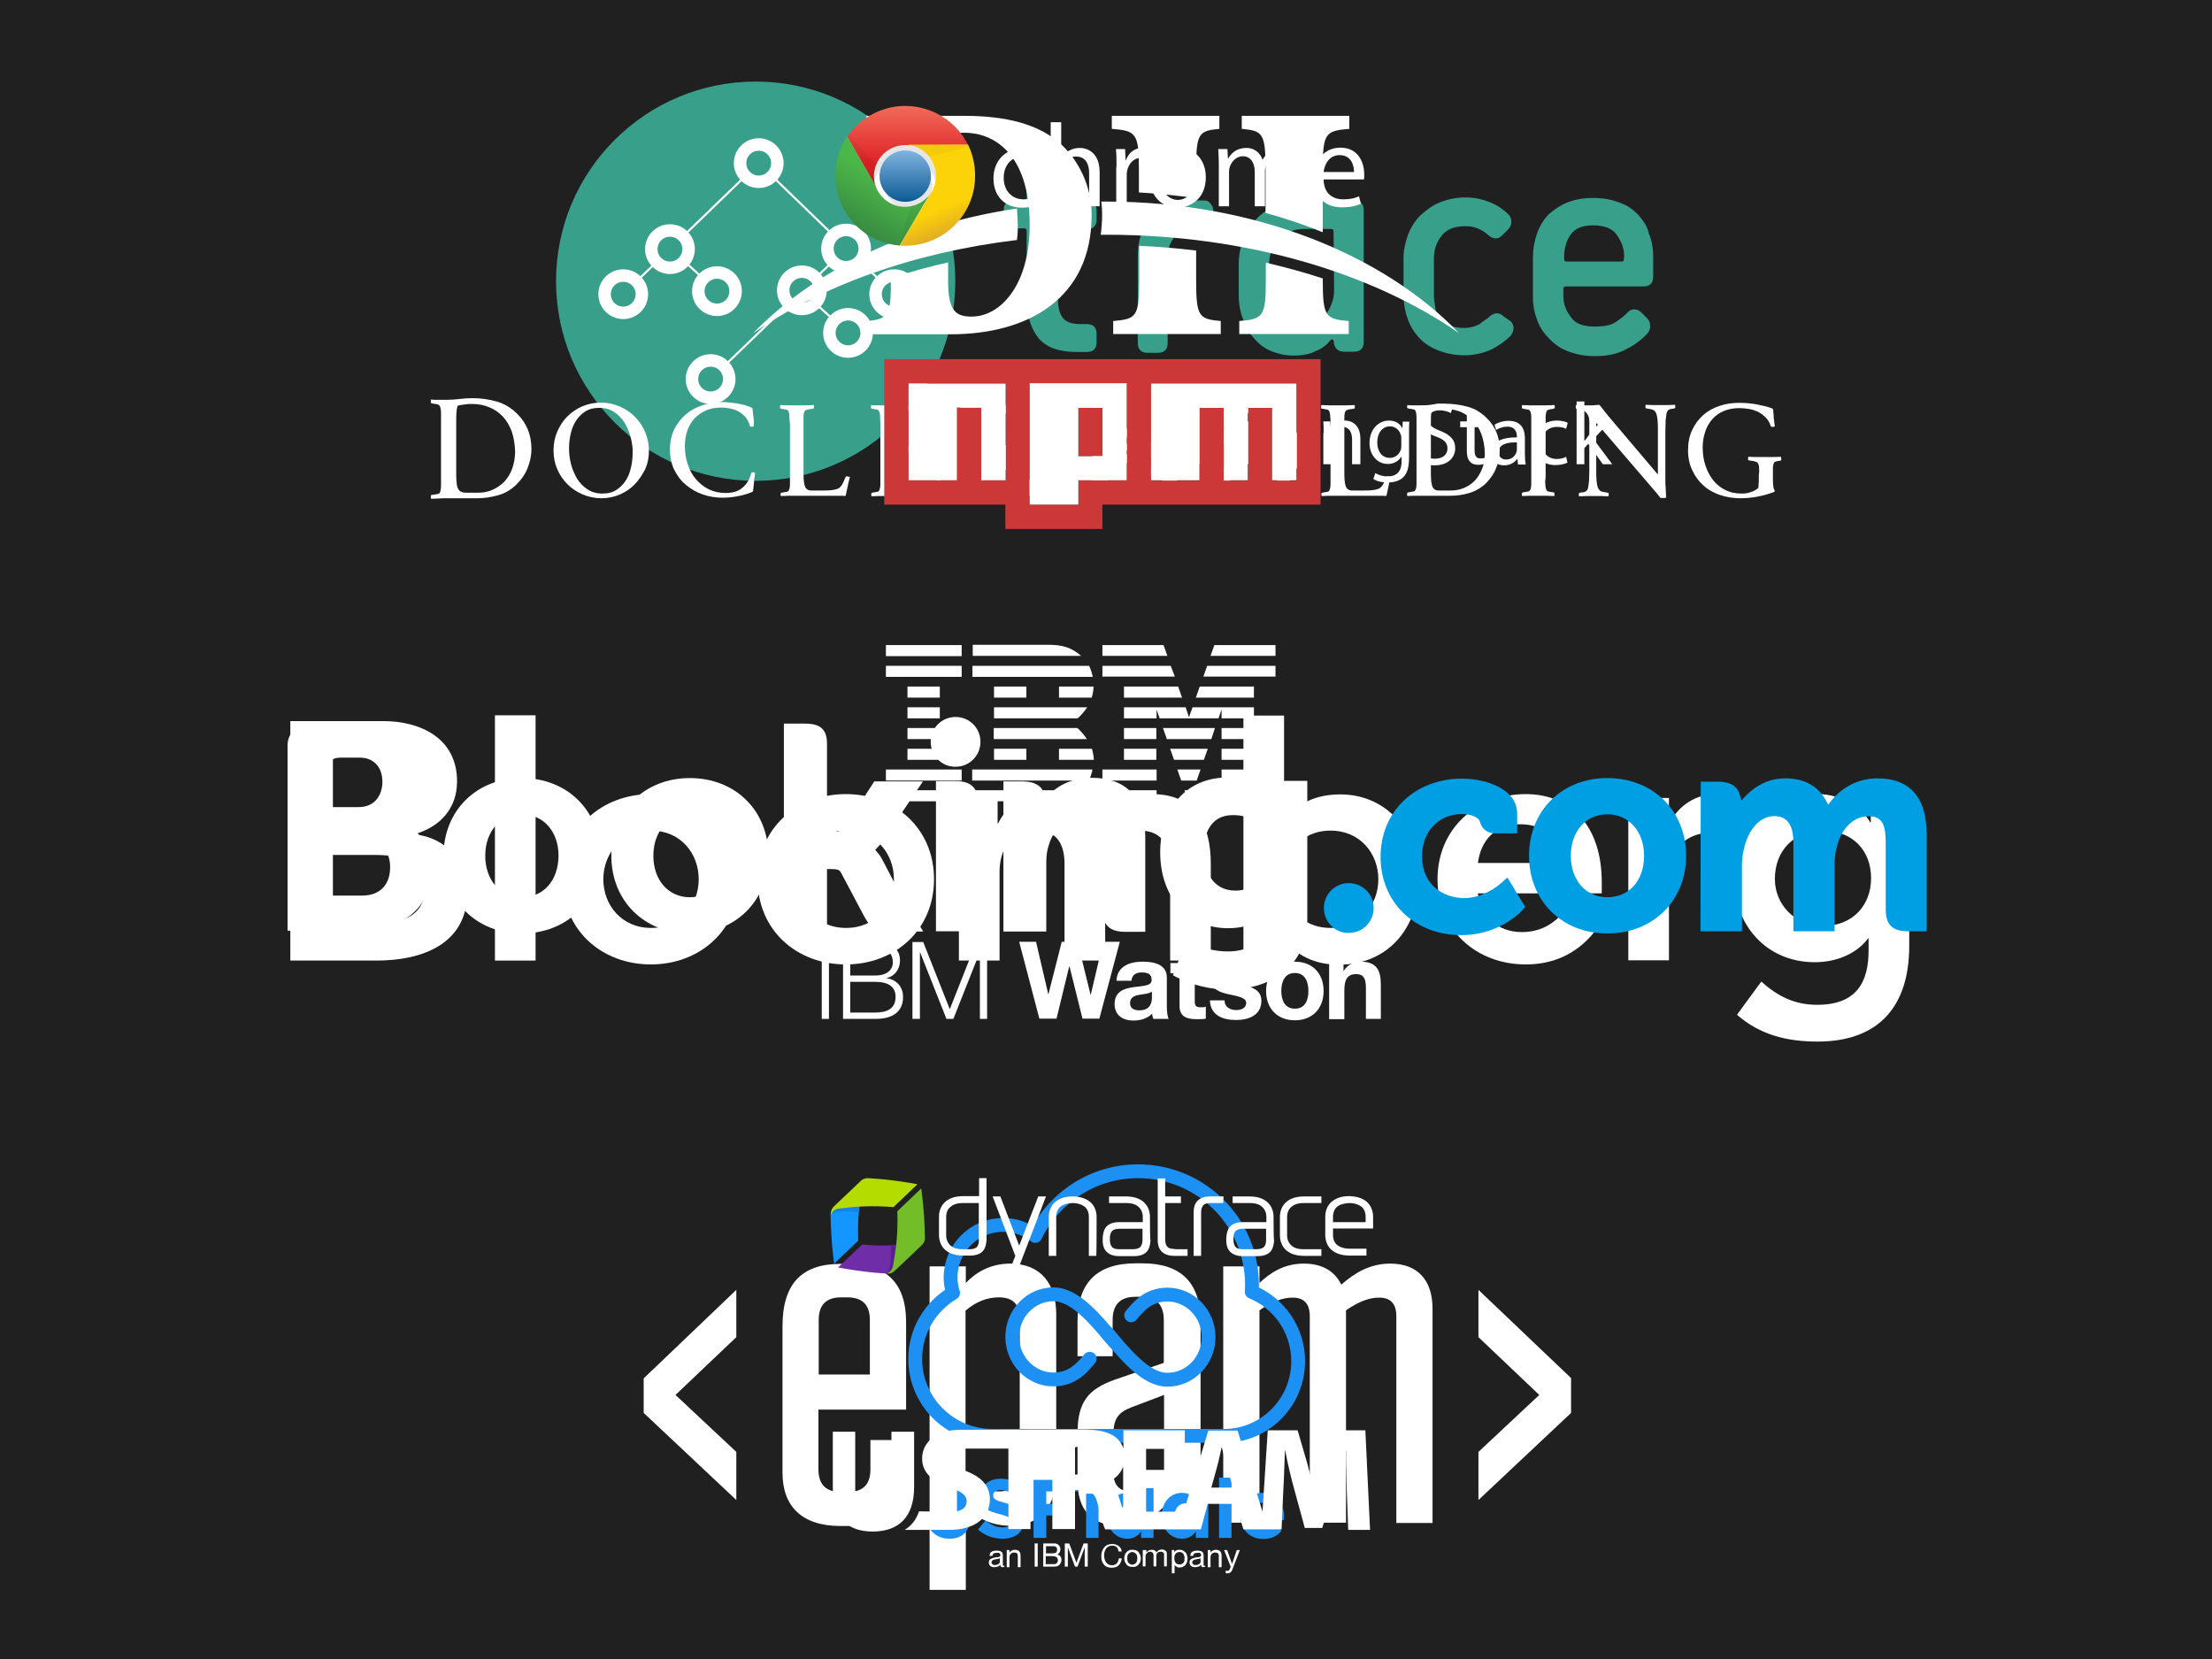 <?xml version="1.0" encoding="utf-8"?>
<!-- Generator: Adobe Illustrator 19.2.1, SVG Export Plug-In . SVG Version: 6.00 Build 0)  -->
<svg version="1.1" xmlns="http://www.w3.org/2000/svg" xmlns:xlink="http://www.w3.org/1999/xlink" x="0px" y="0px"
	 viewBox="0 0 800 600" enable-background="new 0 0 800 600" xml:space="preserve">
<g id="Layer_2">
	<rect x="-60" y="-36" fill="#202020" width="882" height="671"/>
</g>
<g id="Layer_1">
	<g>
		<path fill="#FFFFFF" d="M296,509.7l0,21.7c0,5.5,2.7,8.2,8.2,8.2h2.4c5.5,0,8.2-2.7,8.2-8.2v-10.6h12.7v10.1c0,13.9-7,21-21,21
			H304c-13.9,0-21-7-21-19.3v-52.9c0-15.5,7-22.6,21-22.6h2.7c13.9,0,21,7,21,21l0,31.7H296z M296.1,497.1h18.5v-19.7
			c0-5.5-2.7-8.2-8.2-8.2h-2.1c-5.5,0-8.2,2.7-8.2,8.2V497.1z"/>
		<path fill="#FFFFFF" d="M336.2,458h13.1v6c3.1-3.3,8.4-7,16-7c11.2,0,16.7,7.4,16.7,18.4v58c0,11-5.5,18.4-16.7,18.4
			c-7.6,0-12.9-3.6-16-6.7V575h-13.1V458z M349.2,534.6c3.6,3.1,7.7,4.8,12,4.8c4.8,0,7.6-2.2,7.6-7.6v-55c0-5.3-2.7-7.6-7.6-7.6
			c-4.3,0-8.4,1.7-12,4.8V534.6z"/>
		<path fill="#FFFFFF" d="M389.7,518.5c0-11.5,3.8-16.1,13.7-19.6l17.5-6v-15.5c0-5.5-2.7-8.4-8.2-8.4h-2.1c-5.5,0-8.2,2.9-8.2,8.4
			v13.1h-12.7v-12.6c0-13.9,7-21,21-21h2.5c13.9,0,21,7,21,21v72.8H421v-5.8c-3.6,3.4-8.4,6.9-16,6.9c-10.5,0-15.3-6-15.3-16.3
			V518.5z M421,535.1v-30.6l-11.9,4.5c-4.8,1.9-6.4,4.3-6.4,9.6v14.1c0,4.5,2.2,6.7,6.4,6.7C413.1,539.4,416.7,538,421,535.1z"/>
		<path fill="#FFFFFF" d="M486.8,550.7h-13.1V476c0-4.6-2.2-6.7-6.2-6.7c-3.6,0-7.4,1.4-12,4.6v76.8h-13.1V458h13.1v6
			c3.8-3.6,8.8-7,16-7c6.7,0,11.2,2.7,13.6,7.6c4.6-4,10.1-7.6,17.7-7.6c10.1,0,15.3,6.2,15.3,16.3v77.5H505V476
			c0-4.6-2.2-6.7-6.2-6.7c-3.6,0-7.4,1.4-12,4.6V550.7z"/>
		<path fill="#FFFFFF" d="M266.3,466.5v17.1l-22,20.9l22,20.6v17.4L232.8,511v-12.5L266.3,466.5z"/>
		<path fill="#FFFFFF" d="M568.2,498.4V511l-33.5,31.5v-17.4l22-20.6l-22-20.9v-17.1L568.2,498.4z"/>
	</g>
	<g>
		<g enable-background="new    ">
			<path fill="#FFFFFF" d="M398,167.9c0.1-0.9,0.1-2.3,0.1-3.4v-16h2.4v8.3h0.1c0.8-1.5,2.4-2.4,4.5-2.4c3.3,0,5.6,2.7,5.6,6.8
				c0,4.7-3,7.1-6,7.1c-1.9,0-3.5-0.7-4.4-2.5h-0.1l-0.1,2.2H398z M400.5,162.6c0,0.3,0.1,0.6,0.1,0.9c0.5,1.7,1.9,2.8,3.6,2.8
				c2.5,0,4-2.1,4-5.1c0-2.7-1.4-4.9-3.9-4.9c-1.6,0-3.2,1.1-3.7,3c-0.1,0.3-0.1,0.6-0.1,1V162.6z"/>
			<path fill="#FFFFFF" d="M414.4,154.6l2.9,7.8c0.3,0.9,0.6,1.9,0.8,2.7h0.1c0.2-0.8,0.5-1.8,0.9-2.8l2.6-7.8h2.6l-3.6,9.5
				c-1.7,4.6-2.9,6.9-4.6,8.3c-1.2,1-2.4,1.5-3,1.6l-0.6-2c0.6-0.2,1.4-0.6,2.1-1.2c0.7-0.5,1.5-1.5,2-2.7c0.1-0.3,0.2-0.4,0.2-0.6
				c0-0.1-0.1-0.3-0.2-0.6l-4.9-12.2H414.4z"/>
		</g>
		<g enable-background="new    ">
			<path fill="#FFFFFF" d="M433.7,146.7c1.4-0.3,3.4-0.5,5.3-0.5c3,0,4.9,0.5,6.2,1.8c1.1,1,1.7,2.4,1.7,4.1c0,2.8-1.8,4.7-4.1,5.5
				v0.1c1.7,0.6,2.7,2.1,3.2,4.3c0.7,3,1.2,5.1,1.7,5.9h-2.9c-0.4-0.6-0.8-2.5-1.4-5.1c-0.6-3-1.8-4.1-4.3-4.2h-2.6v9.3h-2.8V146.7z
				 M436.4,156.5h2.8c3,0,4.9-1.6,4.9-4.1c0-2.8-2-4-5-4c-1.3,0-2.3,0.1-2.7,0.3V156.5z"/>
			<path fill="#FFFFFF" d="M454.2,148.1c0,1-0.7,1.7-1.8,1.7c-1,0-1.7-0.8-1.7-1.7c0-1,0.7-1.8,1.8-1.8
				C453.5,146.3,454.2,147.1,454.2,148.1z M451.1,167.9v-15.5h2.8v15.5H451.1z"/>
			<path fill="#FFFFFF" d="M458.2,165c0.8,0.5,2.3,1.1,3.7,1.1c2,0,3-1,3-2.3c0-1.3-0.8-2.1-2.9-2.8c-2.8-1-4.1-2.5-4.1-4.4
				c0-2.5,2-4.5,5.3-4.5c1.6,0,2.9,0.5,3.8,1l-0.7,2c-0.6-0.4-1.7-0.9-3.2-0.9c-1.7,0-2.6,1-2.6,2.1c0,1.3,0.9,1.9,2.9,2.6
				c2.7,1,4.1,2.4,4.1,4.7c0,2.7-2.1,4.6-5.8,4.6c-1.7,0-3.3-0.4-4.3-1.1L458.2,165z"/>
			<path fill="#FFFFFF" d="M474.3,148.1c0,1-0.7,1.7-1.8,1.7c-1,0-1.7-0.8-1.7-1.7c0-1,0.7-1.8,1.8-1.8
				C473.7,146.3,474.3,147.1,474.3,148.1z M471.2,167.9v-15.5h2.8v15.5H471.2z"/>
			<path fill="#FFFFFF" d="M478.7,156.6c0-1.6,0-2.9-0.1-4.2h2.5l0.2,2.6h0.1c0.8-1.5,2.6-2.9,5.1-2.9c2.1,0,5.5,1.3,5.5,6.6v9.2
				H489V159c0-2.5-0.9-4.6-3.6-4.6c-1.8,0-3.3,1.3-3.8,2.9c-0.1,0.4-0.2,0.8-0.2,1.3v9.3h-2.8V156.6z"/>
			<path fill="#FFFFFF" d="M509.7,152.4c-0.1,1.1-0.1,2.4-0.1,4.2v9c0,3.5-0.7,5.7-2.2,7.1c-1.5,1.4-3.7,1.8-5.6,1.8
				c-1.9,0-3.9-0.4-5.1-1.3l0.7-2.1c1,0.6,2.6,1.2,4.5,1.2c2.9,0,5-1.5,5-5.4v-1.7h-0.1c-0.9,1.4-2.5,2.6-4.9,2.6
				c-3.8,0-6.6-3.3-6.6-7.5c0-5.2,3.4-8.2,7-8.2c2.7,0,4.2,1.4,4.8,2.7h0.1l0.1-2.3H509.7z M506.8,158.5c0-0.5,0-0.9-0.2-1.3
				c-0.5-1.6-1.9-3-3.9-3c-2.7,0-4.6,2.3-4.6,5.8c0,3,1.5,5.6,4.6,5.6c1.7,0,3.3-1.1,3.9-2.9c0.2-0.5,0.2-1,0.2-1.5V158.5z"/>
			<path fill="#FFFFFF" d="M514,164.5c1.2,0.8,3.1,1.4,5,1.4c2.8,0,4.5-1.5,4.5-3.7c0-2-1.1-3.2-4.1-4.3c-3.5-1.2-5.7-3.1-5.7-6.1
				c0-3.4,2.8-5.8,7-5.8c2.2,0,3.8,0.5,4.8,1.1l-0.8,2.3c-0.7-0.4-2.1-1-4.1-1c-2.9,0-4.1,1.8-4.1,3.2c0,2,1.3,3,4.3,4.2
				c3.6,1.4,5.5,3.2,5.5,6.3c0,3.3-2.5,6.2-7.5,6.2c-2.1,0-4.3-0.6-5.5-1.4L514,164.5z"/>
			<path fill="#FFFFFF" d="M533.3,148v4.4h4v2.1h-4v8.3c0,1.9,0.5,3,2.1,3c0.7,0,1.3-0.1,1.6-0.2l0.1,2.1c-0.5,0.2-1.4,0.4-2.5,0.4
				c-1.3,0-2.4-0.4-3-1.2c-0.8-0.8-1.1-2.2-1.1-4v-8.4h-2.4v-2.1h2.4v-3.7L533.3,148z"/>
			<path fill="#FFFFFF" d="M549,167.9l-0.2-1.9h-0.1c-0.9,1.2-2.5,2.3-4.7,2.3c-3.1,0-4.7-2.2-4.7-4.4c0-3.7,3.3-5.8,9.3-5.7v-0.3
				c0-1.3-0.4-3.6-3.5-3.6c-1.4,0-2.9,0.5-4,1.2l-0.6-1.9c1.3-0.8,3.1-1.4,5.1-1.4c4.7,0,5.9,3.2,5.9,6.3v5.8c0,1.3,0.1,2.7,0.3,3.7
				H549z M548.6,160c-3.1-0.1-6.6,0.5-6.6,3.5c0,1.8,1.2,2.7,2.7,2.7c2,0,3.3-1.3,3.7-2.6c0.1-0.3,0.2-0.6,0.2-0.9V160z"/>
			<path fill="#FFFFFF" d="M566.9,167.3c-0.7,0.4-2.4,0.9-4.4,0.9c-4.7,0-7.7-3.2-7.7-7.9c0-4.8,3.3-8.2,8.3-8.2
				c1.7,0,3.1,0.4,3.9,0.8l-0.6,2.2c-0.7-0.4-1.7-0.7-3.3-0.7c-3.6,0-5.5,2.6-5.5,5.8c0,3.6,2.3,5.8,5.4,5.8c1.6,0,2.7-0.4,3.4-0.8
				L566.9,167.3z"/>
			<path fill="#FFFFFF" d="M573,159.5L573,159.5c0.5-0.5,1-1.2,1.4-1.8l4.5-5.3h3.4l-6,6.4l6.8,9.1h-3.4l-5.3-7.4l-1.4,1.6v5.8h-2.8
				v-22.7h2.8V159.5z"/>
		</g>
		<path fill="#389F8A" d="M392.5,72.5h-9.3c-0.9,0-1.1-0.2-1.1-1.1v-8.6c0-1.1-0.2-2-0.9-2.7s-1.6-0.9-2.7-0.9h-3.6
			c-1.1,0-2,0.2-2.7,0.9c-0.7,0.7-0.9,1.6-0.9,2.7v8.6c0,0.9-0.2,1.1-1.1,1.1h-3.6c-1.1,0-2,0.2-2.7,0.9c-0.7,0.7-0.9,1.6-0.9,2.7
			v2.9c0,1.1,0.2,2,0.9,2.7c0.7,0.7,1.6,0.9,2.7,0.9h3.6c0.9,0,1.1,0.2,1.1,1.1v24.6c0,5.9,1.6,10.6,4.3,14c2.9,3.4,7.4,5,13.8,5
			h3.6c1.1,0,2-0.2,2.7-0.9c0.7-0.7,0.9-1.6,0.9-2.7v-2.9c0-1.1-0.2-2-0.9-2.7c-0.7-0.7-1.6-0.9-2.7-0.9h-2.5
			c-3.2,0-5.2-0.9-6.3-2.5c-1.1-1.6-1.6-3.8-1.6-6.8V84c0-0.9,0.2-1.1,1.1-1.1h9.3c1.1,0,2-0.2,2.7-0.9c0.7-0.7,0.9-1.6,0.9-2.7
			v-2.9c0-1.1-0.2-2-0.9-2.7C394.5,73,393.6,72.5,392.5,72.5 M489.7,72.5h-18.5c-3.6,0-6.8,0.7-9.5,1.8c-2.9,1.1-5.4,2.9-7.4,5
			c-2.3,2.3-3.6,4.5-4.7,7.4c-1.1,2.9-1.6,5.9-1.6,9v10.8c0,3.4,0.5,6.3,1.6,9c0.9,2.9,2.3,5.2,4.1,7c1.6,2,3.8,3.6,6.1,4.5
			s5,1.6,7.9,1.6c3.2,0,6.1-0.5,8.1-1.6c2.3-0.9,4.1-2.3,5.2-3.8c0.2-0.2,0.7-0.5,0.9-0.5c0.2,0.2,0.5,0.5,0.5,0.9
			c0,0.9,0.2,1.6,0.9,2.5c0.7,0.7,1.6,1.1,2.7,1.1h3.6c1.1,0,2-0.2,2.7-0.9s0.9-1.6,0.9-2.7V76.1c0-1.1-0.2-2-0.9-2.7
			C492,73,491.1,72.5,489.7,72.5 M482.5,104.8c0,1.6-0.2,3.4-0.9,5c-0.5,1.6-1.4,2.9-2.3,4.3c-0.9,1.4-2.3,2.3-4.1,3.2
			c-1.6,0.9-3.6,1.1-5.6,1.1c-3.4,0-5.9-0.9-7.7-2.9c-1.8-2-2.9-4.5-2.9-7.7V95.6c0-3.6,1.1-6.5,3.4-9c2.3-2.5,5.4-3.8,9.5-3.8h9.3
			c0.9,0,1.1,0.2,1.1,1.1L482.5,104.8L482.5,104.8z M543.9,114.5c-1.6-1.6-3.4-1.6-5.2,0c-0.9,0.9-2.3,1.6-3.6,2.7
			c-1.6,0.9-3.4,1.4-5.4,1.4c-2.3,0-3.8-0.2-5.4-0.9c-1.4-0.7-2.5-1.6-3.4-2.5c-0.9-0.9-1.6-2.3-1.8-3.8c-0.2-1.6-0.5-2.9-0.5-4.5
			V93.5c0-3.2,0.9-5.9,2.7-8.1c1.6-2.3,4.5-3.6,8.6-3.6c1.6,0,3.2,0.2,4.7,0.9c1.6,0.7,2.7,1.4,3.6,2.3c1.8,1.6,3.6,1.6,5,0.2
			l2.3-2.3c0.7-0.7,1.1-1.6,1.1-2.7c0-0.9-0.2-1.8-1.1-2.7c-1.6-1.6-3.8-3.2-6.5-4.3s-5.6-1.8-9-1.8c-3.6,0-6.5,0.7-9.3,1.8
			c-2.7,1.1-5,2.9-7,4.7c-2,2-3.4,4.3-4.5,7c-0.9,2.7-1.6,5.4-1.6,8.4v13.3c0,2.9,0.5,5.9,1.4,8.4c0.9,2.7,2.3,5,4.1,7
			c1.8,2,4.1,3.6,7,4.7c2.7,1.1,6.1,1.8,9.5,1.8c3.8,0,7.2-0.9,10.2-2.3c2.9-1.6,5-3.2,6.5-4.7c0.7-0.9,0.9-1.6,1.1-2.7
			c0-0.9-0.2-1.6-0.9-2.5L543.9,114.5L543.9,114.5z M435.6,72.5h-4.5c-6.1,0-11.1,1.8-14.4,5.6c-3.6,3.8-5.2,8.6-5.2,14.7V124
			c0,1.1,0.2,2,0.9,2.7s1.6,0.9,2.7,0.9h3.6c1.1,0,2-0.2,2.7-0.9c0.7-0.7,0.9-1.6,0.9-2.7V93.3c0-3.2,0.9-5.6,2.3-7.4
			c1.6-2,3.8-2.9,7-2.9h3.6c1.1,0,2-0.2,2.7-0.9c0.7-0.7,0.9-1.6,0.9-2.7v-2.9c0-1.1-0.2-2-0.9-2.7C437.4,73,436.7,72.5,435.6,72.5
			 M592.5,77.7c-2-2-4.1-3.6-7-4.5c-2.7-1.1-5.9-1.6-9.3-1.6c-3.6,0-6.5,0.5-9.3,1.6c-2.7,1.1-5,2.7-7,4.5c-1.8,2-3.2,4.3-4.1,7
			c-0.9,2.7-1.4,5.4-1.4,8.4v14.4c0,2.9,0.5,5.6,1.6,8.4c0.9,2.7,2.7,5,4.5,6.8c2,2,4.3,3.6,7,4.5c2.9,1.1,5.9,1.6,9.5,1.6
			c4.5,0,8.4-0.9,11.5-2.7c3.2-1.6,5.6-3.6,7.4-5.6c0.7-0.9,0.9-1.6,0.9-2.7c0-0.9-0.2-1.6-0.9-2.5l-2.3-2.3
			c-0.7-0.7-1.6-1.1-2.5-1.1c-0.9,0-1.8,0.2-2.7,1.4c-0.9,0.9-2.3,2-4.1,3.2c-1.6,1.1-4.1,1.6-7.4,1.6c-4.1,0-7-0.9-8.6-3.2
			c-1.8-2.3-2.9-4.7-2.9-7.9v-2.3c0-0.9,0.2-1.1,1.1-1.1h27.8c1.1,0,2-0.2,2.7-0.9c0.7-0.7,0.9-1.6,0.9-2.7v-7.2
			c0-2.9-0.5-5.9-1.6-8.4C595.8,81.8,594.3,79.8,592.5,77.7 M587.3,93.5c0,0.9-0.2,1.1-1.1,1.1h-19.4c-0.9,0-1.1-0.2-1.1-1.1v-0.7
			c0-3.2,0.9-5.9,2.3-7.9c1.6-2.3,4.3-3.4,8.1-3.4c4.1,0,7,1.1,8.6,3.4c1.6,2.3,2.7,4.7,2.7,7.9L587.3,93.5L587.3,93.5z"/>
		<circle fill="#389F8A" cx="273.3" cy="101.7" r="72.2"/>
		<path fill="none" stroke="#FFFFFF" stroke-width="0.748" stroke-miterlimit="10" d="M274.4,59l-49,47.4 M274.4,59l49,47.4
			 M306,89.9l-49,47.2 M242.6,90.1l16.7,15.1 M290,105.3l16.7,15.1"/>
		<circle fill="#FFFFFF" cx="274.4" cy="59" r="9"/>
		<circle fill="#FFFFFF" cx="242.3" cy="90.1" r="9"/>
		<circle fill="#FFFFFF" cx="225.4" cy="106.4" r="9"/>
		<circle fill="#FFFFFF" cx="259.3" cy="105.3" r="9"/>
		<circle fill="#FFFFFF" cx="290" cy="105" r="9"/>
		<circle fill="#FFFFFF" cx="323.4" cy="106.4" r="9"/>
		<circle fill="#FFFFFF" cx="306" cy="89.9" r="9"/>
		<circle fill="#FFFFFF" cx="306.7" cy="120.4" r="9"/>
		<circle fill="#FFFFFF" cx="257" cy="137.1" r="9"/>
		<circle fill="#389F8A" cx="274.4" cy="59" r="4.5"/>
		<circle fill="#389F8A" cx="242.3" cy="90.1" r="4.5"/>
		<circle fill="#389F8A" cx="225.4" cy="106.4" r="4.5"/>
		<circle fill="#389F8A" cx="259.3" cy="105.3" r="4.5"/>
		<circle fill="#389F8A" cx="290" cy="105" r="4.5"/>
		<circle fill="#389F8A" cx="323.4" cy="106.4" r="4.5"/>
		<circle fill="#389F8A" cx="306" cy="89.9" r="4.5"/>
		<circle fill="#389F8A" cx="306.7" cy="120.4" r="4.5"/>
		<circle fill="#389F8A" cx="257" cy="137.1" r="4.5"/>
	</g>
	<g>
		<rect x="104.9" y="258.7" fill="none" width="590.2" height="123.2"/>
		<g>
			<path fill="#FFFFFF" d="M120.4,274h12.7c11.6,0,16.8,3.7,16.8,11.1c0,6.5-5.1,10.9-15.4,10.9h-14.1V274z M105,347.4h31.2
				c16.4,0,32.8-5.9,32.8-24.7c0-11.1-7.8-19.7-18.7-20.9v-0.2c8.9-2.7,15-9.2,15-19c0-15.8-13.5-21.8-26.6-21.8H105V347.4z
				 M120.4,309.2h14.8c12.5,0,18.4,3.2,18.4,12.2c0,11.4-11,12.7-19,12.7h-14.2V309.2z"/>
			<path fill="#FFFFFF" d="M179,258.7h14.7v88.7H179V258.7z"/>
			<path fill="#FFFFFF" d="M218.2,318c0-9.2,6.5-17.6,17.3-17.6c10.8,0,17.2,8.4,17.2,17.6c0,9.2-6.5,17.6-17.2,17.6
				C224.7,335.6,218.2,327.2,218.2,318z M203.5,318c0,18.5,14.2,30.8,31.9,30.8c17.7,0,31.9-12.4,31.9-30.8
				c0-18.5-14.2-30.8-31.9-30.8C217.7,287.2,203.5,299.5,203.5,318z"/>
			<path fill="#FFFFFF" d="M288.7,318c0-9.2,6.5-17.6,17.3-17.6c10.8,0,17.3,8.4,17.3,17.6c0,9.2-6.5,17.6-17.3,17.6
				C295.2,335.6,288.7,327.2,288.7,318z M274,318c0,18.5,14.2,30.8,31.9,30.8c17.7,0,31.9-12.4,31.9-30.8
				c0-18.5-14.2-30.8-31.9-30.8C288.2,287.2,274,299.5,274,318z"/>
			<path fill="#FFFFFF" d="M346.9,288.6h13.9v9.2h0.2c2.6-5.5,8.2-10.6,18-10.6c9.1,0,15.3,3.5,18.4,10.9
				c4.3-7.5,10.5-10.9,19.3-10.9c15.7,0,21.2,11.1,21.2,25.2v35h-14.7v-33.3c0-7.3-2.2-13.7-10.9-13.7c-9.2,0-12.6,7.6-12.6,15.2
				v31.8h-14.7v-35c0-7.2-2.9-12-10-12c-9.7,0-13.5,7.1-13.5,14.9v32.1h-14.7V288.6z"/>
			<path fill="#FFFFFF" d="M498.5,318c0,9.2-6.5,17.6-17.3,17.6c-10.8,0-17.3-8.4-17.3-17.6c0-9.2,6.5-17.6,17.3-17.6
				C492,300.4,498.5,308.8,498.5,318z M449.8,347.4h13.9v-8.8h0.2c4.3,7.1,12,10.3,20.2,10.3c18.1,0,29-13.5,29-30.8
				c0-17.4-11.6-30.8-28.4-30.8c-11,0-16.9,5.1-19.9,8.9h-0.4v-37.4h-14.7V347.4z"/>
			<path fill="#FFFFFF" d="M534.5,312.1c1.1-8.4,6.5-14,15.2-14c9.2,0,14.8,5.4,14.9,14H534.5z M579.3,323.1v-4
				c0-20.4-11.1-31.9-27.5-31.9c-17.7,0-31.9,12.4-31.9,30.8c0,18.5,14.2,30.8,31.9,30.8c9.3,0,18-3.3,24.8-11.7l-10.5-7.9
				c-3.7,4.5-8.4,7.9-15.8,7.9c-8.2,0-14.8-5.3-15.8-14H579.3z"/>
			<path fill="#FFFFFF" d="M588.9,288.6h14.7v9.3h0.2c3.2-6.7,9.7-10.8,17.4-10.8c1.8,0,3.5,0.4,5.3,0.9v14.2
				c-2.4-0.6-4.8-1.1-7.1-1.1c-13.8,0-15.8,11.6-15.8,14.8v31.4h-14.7V288.6z"/>
			<path fill="#FFFFFF" d="M659.3,300.4c10.6,0,17.4,7.1,17.4,17.2c0,9.8-6.6,17.3-17.5,17.3c-9.9,0-17.3-7.7-17.3-17
				C641.9,307.5,649,300.4,659.3,300.4z M676.6,288.6v8.8h-0.2c-4.3-7.1-12-10.3-20.2-10.3c-18.1,0-29,13.5-29,30.8
				c0,16.6,11.6,30.1,29.2,30.1c7.3,0,14.9-2.8,19.2-8.6h0.2v4.3c0,11.6-4.4,19.7-18.6,19.7c-8.2,0-14.3-3.1-20.2-8.4l-8.8,12
				c8.3,7.3,18.2,9.7,29.1,9.7c22.9,0,33.2-13.5,33.2-34.6v-53.5H676.6z"/>
		</g>
	</g>
</g>
<g id="Layer_4">
	<path fill-rule="evenodd" clip-rule="evenodd" fill="#FFFFFF" d="M636.2,169.2c0-0.6-0.1-1.1-0.3-1.4c-0.1-0.3-0.3-0.6-0.6-0.7
		c-0.2-0.1-0.6-0.2-0.9-0.3l-1.9-0.3c-0.2,0-0.3-0.2-0.3-0.5c0-0.3,0-0.6,0.1-0.8c1,0,1.9,0.1,2.9,0.1c1,0,1.9,0,2.9,0
		c0.9,0,1.9,0,3,0c1.1,0,2.1-0.1,3-0.1c0.1,0.2,0.1,0.4,0.1,0.8c0,0.2,0,0.3,0,0.4c0,0.1-0.1,0.1-0.3,0.2l-1.3,0.2
		c-0.3,0.1-0.6,0.2-0.8,0.3c-0.2,0.2-0.3,0.4-0.4,0.8c-0.1,0.3-0.2,0.8-0.2,1.3c0,0.5,0,1.2,0,2.1v2.2c0,1.3,0.1,2.2,0.2,2.8
		c0.2,0.6,0.3,1,0.5,1.2c-0.1,0.1-0.1,0.1-0.1,0.2c0,0.1-0.1,0.2-0.1,0.2c-1.9,0.7-3.9,1.3-6,1.7c-2.1,0.4-4.2,0.6-6.3,0.6
		c-2.6,0-5.1-0.4-7.4-1.2c-2.3-0.8-4.3-1.9-6-3.5c-1.7-1.5-3-3.3-4-5.5c-1-2.1-1.5-4.5-1.5-7.2c0-2.7,0.5-5.2,1.5-7.3
		c1-2.1,2.3-3.9,4-5.4c1.7-1.5,3.7-2.6,5.9-3.3c2.3-0.8,4.6-1.1,7.1-1.1c2.4,0,4.6,0.2,6.6,0.6c2,0.4,3.8,0.8,5.3,1.4
		c0.1,0.1,0.2,0.1,0.2,0.2c0.1,0.1,0.2,0.1,0.2,0.2c0,0.4,0,0.8,0.1,1.3c0,0.5,0.1,1.1,0.1,1.7c0.1,0.6,0.1,1.2,0.2,1.7
		c0.1,0.6,0.1,1,0.2,1.4c-0.1,0-0.2,0.1-0.3,0.1c-0.1,0.1-0.3,0.1-0.5,0.1c-0.4,0-0.6-0.1-0.7-0.3c-0.4-1.3-1-2.3-1.8-3.1
		c-0.8-0.8-1.7-1.5-2.7-2c-1-0.5-2.1-0.9-3.4-1.1c-1.2-0.2-2.4-0.3-3.6-0.3c-2.1,0-3.9,0.4-5.6,1.1c-1.6,0.7-3,1.7-4.1,3
		c-1.1,1.3-2,2.8-2.5,4.5c-0.6,1.7-0.9,3.6-0.9,5.6c0,2.4,0.3,4.5,1,6.6c0.7,2,1.6,3.8,2.8,5.3c1.2,1.5,2.7,2.7,4.4,3.5
		c1.7,0.9,3.7,1.3,5.9,1.3c1.1,0,2.2-0.1,3.2-0.5c1-0.3,2-0.8,2.8-1.5c0.1-0.3,0.1-0.6,0.1-1.1c0-0.4,0.1-1,0.1-1.5v-2.1
		C636.3,170.7,636.2,169.8,636.2,169.2z M604.3,147.9c-0.4,0.1-0.7,0.2-1,0.5c-0.3,0.3-0.5,0.7-0.6,1.3c-0.1,0.6-0.2,1.4-0.3,2.3
		c0,1-0.1,2.2-0.1,3.7v15.2c0,0.9,0,1.8,0,2.7c0,0.9,0,1.8,0.1,2.6c0,0.8,0.1,1.5,0.1,2.2c0,0.7,0.1,1.2,0.1,1.6
		c-0.2,0-0.4,0.1-0.8,0.1c-0.4,0-0.7,0-1,0c-0.2,0-0.3,0-0.3-0.1c-0.1-0.1-0.1-0.1-0.2-0.2c-0.3-0.4-0.6-0.8-1.1-1.4
		c-0.5-0.6-1.1-1.3-1.8-2.1l-19.9-23.2h-0.2v16.8c0,1.5,0,2.8,0.1,3.8c0.1,1,0.2,1.8,0.4,2.4c0.2,0.6,0.5,1,0.8,1.3
		c0.3,0.3,0.7,0.4,1.2,0.5l1.7,0.3c0.2,0,0.2,0.1,0.3,0.2c0,0.1,0,0.2,0,0.4c0,0.3,0,0.5-0.1,0.7c-0.9,0-1.8-0.1-2.7-0.1
		c-0.9,0-1.8,0-2.7,0c-0.9,0-1.8,0-2.6,0c-0.8,0-1.7,0.1-2.6,0.1c-0.1-0.2-0.1-0.4-0.1-0.7c0-0.4,0.1-0.5,0.3-0.6l1.5-0.2
		c0.4-0.1,0.7-0.2,1-0.5c0.3-0.3,0.5-0.7,0.6-1.3c0.1-0.6,0.2-1.4,0.3-2.3c0-1,0.1-2.2,0.1-3.7v-17.7c0-0.8-0.1-1.4-0.3-1.9
		c-0.2-0.5-0.4-0.9-0.8-1.3c-0.5-0.5-0.8-0.9-1.2-1c-0.3-0.1-0.7-0.2-1-0.3l-1.3-0.1c-0.2,0-0.3-0.2-0.3-0.6c0-0.2,0-0.3,0-0.5
		c0-0.2,0.1-0.3,0.1-0.3c0.7,0,1.3,0.1,1.8,0.1c0.5,0,1.1,0,1.7,0c0.3,0,0.6,0,1,0c0.4,0,0.8,0,1.2,0c0.4,0,0.9,0,1.3-0.1
		c0.4,0,0.8,0,1.1-0.1c0.2,0,0.4,0.1,0.5,0.2c0.6,0.7,1.2,1.5,1.9,2.4c0.7,0.9,1.7,2.1,2.9,3.5l16.1,19h0.1V156c0-1.5,0-2.8-0.1-3.8
		c-0.1-1-0.2-1.8-0.4-2.4c-0.2-0.6-0.5-1-0.8-1.3c-0.3-0.2-0.7-0.4-1.2-0.5l-1.7-0.3c-0.2,0-0.3-0.2-0.3-0.6c0-0.3,0-0.5,0.1-0.7
		c0.9,0,1.8,0.1,2.7,0.1c0.9,0,1.8,0,2.7,0c0.9,0,1.8,0,2.6,0c0.8,0,1.7-0.1,2.6-0.1c0.1,0.2,0.1,0.4,0.1,0.7c0,0.4-0.1,0.5-0.3,0.6
		L604.3,147.9z M558.9,175.2c0,0.7,0.1,1.2,0.2,1.5c0.1,0.4,0.2,0.6,0.4,0.8c0.2,0.2,0.4,0.3,0.7,0.3l1.7,0.3c0.2,0,0.3,0.2,0.3,0.6
		c0,0.3,0,0.5-0.1,0.7c-1,0-1.9-0.1-2.9-0.1c-1,0-1.9,0-2.8,0c-0.9,0-1.9,0-2.9,0c-1,0-2,0.1-3,0.1c-0.1-0.2-0.1-0.4-0.1-0.7
		c0-0.4,0.1-0.5,0.3-0.6l1.7-0.3c0.3,0,0.6-0.1,0.8-0.3c0.2-0.2,0.3-0.5,0.4-0.8c0.1-0.4,0.2-0.9,0.2-1.5c0-0.6,0-1.4,0-2.4v-19.7
		c0-1,0-1.8,0-2.4c0-0.6-0.1-1.2-0.2-1.5c-0.1-0.4-0.2-0.6-0.4-0.8c-0.2-0.2-0.4-0.3-0.8-0.3l-1.7-0.3c-0.2,0-0.3-0.2-0.3-0.6
		c0-0.3,0-0.5,0.1-0.7c1,0,1.9,0.1,2.9,0.1c1,0,1.9,0,2.8,0c0.9,0,1.9,0,3,0c1,0,2-0.1,3-0.1c0.1,0.2,0.1,0.4,0.1,0.7
		c0,0.4-0.1,0.5-0.3,0.6l-1.7,0.3c-0.3,0.1-0.6,0.2-0.7,0.3c-0.2,0.2-0.3,0.4-0.4,0.8c-0.1,0.4-0.2,0.9-0.2,1.5c0,0.6,0,1.4,0,2.4
		v19.7C558.8,173.8,558.8,174.6,558.9,175.2z M537.6,174.6c-1.8,1.8-3.9,3-6.2,3.7c-2.3,0.7-4.6,1-7,1h-9.8c-1.2,0-2.3,0-3.2,0
		c-0.9,0-1.7,0.1-2.4,0.1c-0.1-0.2-0.1-0.4-0.1-0.7c0-0.4,0.1-0.5,0.3-0.6l1.7-0.3c0.3,0,0.6-0.1,0.8-0.3c0.2-0.2,0.3-0.5,0.4-0.8
		c0.1-0.4,0.2-0.9,0.2-1.5c0-0.6,0-1.4,0-2.4v-19.7c0-1,0-1.8,0-2.4c0-0.6-0.1-1.2-0.2-1.6c-0.1-0.4-0.2-0.7-0.4-0.8
		c-0.2-0.2-0.4-0.3-0.8-0.3l-1.7-0.3c-0.2,0-0.3-0.2-0.3-0.5c0-0.3,0-0.5,0.1-0.7c0.6,0.1,1.3,0.1,2.2,0.1c0.9,0,1.8,0,2.6,0
		c1.7,0,3.3-0.1,4.6-0.3c1.4-0.2,2.7-0.3,4.2-0.3c2.9,0,5.6,0.4,8.2,1.1c2.6,0.7,4.9,2.1,6.9,4.1c3.2,3.1,4.7,7,4.7,11.6
		c0,2.2-0.4,4.4-1.3,6.4C540.4,171.2,539.1,173,537.6,174.6z M535.8,157.1c-0.7-1.9-1.7-3.6-2.9-4.9c-1.3-1.4-2.8-2.4-4.5-3.2
		c-1.7-0.7-3.7-1.1-5.7-1.1c-0.8,0-1.7,0-2.5,0.1c-0.9,0.1-1.6,0.2-2.2,0.4c-0.2,0.3-0.3,0.7-0.4,1.3c-0.1,0.6-0.1,1.6-0.1,3.2v18.8
		c0,1.2,0.1,2.1,0.2,2.9c0.1,0.7,0.3,1.3,0.5,1.7c0.2,0.4,0.6,0.7,1,0.9c0.4,0.2,0.9,0.2,1.5,0.2h4c1.7,0,3.2-0.3,4.7-0.9
		c1.5-0.6,2.8-1.5,3.9-2.6c1.1-1.1,2-2.6,2.7-4.3c0.7-1.7,1-3.7,1-5.9C536.9,161.2,536.5,159.1,535.8,157.1z M400.2,84.9
		c-0.7,0-1.4,0-2.1,0c0.3-2.4,0.5-4.8,0.5-7.4c0-1.5-0.1-3-0.3-4.6c0.6,0,1.3,0,1.9,0c53.1,0,99.9,18.9,127.5,47.6
		C496.3,98.7,450.8,84.9,400.2,84.9z M478.4,61.3V84c-6.6-2.7-13.5-5-20.7-7V61.3c0-13.1-1-14-8.6-14.7v-4.7H488v4.7
		C479.3,47.3,478.4,48.2,478.4,61.3z M432.6,61.3v10.4c-6.8-1-13.7-1.7-20.7-2.1v-8.3c0-13.1-1-14-9.8-14.7v-4.7h38.9v4.7
		C433.5,47.3,432.6,48.2,432.6,61.3z M404.1,144.4c0.1,0.2,0.1,0.5,0.1,0.8c0,0.4-0.1,0.5-0.4,0.6l-1.9,0.3
		c-0.4,0.1-0.6,0.2-0.8,0.4c-0.2,0.2-0.3,0.5-0.4,0.9c-0.1,0.4-0.2,1-0.2,1.7c0,0.7,0,1.6,0,2.6v8.3c0,0.1,0.1,0.3,0.3,0.4H420
		c0.2-0.1,0.3-0.2,0.3-0.4v-8.3c0-1.1,0-1.9,0-2.6c0-0.7-0.1-1.3-0.2-1.7c-0.1-0.4-0.3-0.7-0.5-0.9c-0.2-0.2-0.5-0.3-0.8-0.4
		l-1.9-0.3c-0.2,0-0.4-0.2-0.4-0.6c0-0.2,0-0.3,0.1-0.5c0-0.1,0.1-0.2,0.1-0.3c1.1,0,2.1,0.1,3.1,0.1c1,0,2.1,0,3.1,0
		c1,0,2.1,0,3.2,0c1.1,0,2.2-0.1,3.3-0.1c0.1,0.2,0.1,0.5,0.1,0.8c0,0.4-0.1,0.5-0.4,0.6l-1.9,0.3c-0.4,0.1-0.6,0.2-0.8,0.4
		c-0.2,0.2-0.4,0.5-0.5,0.9c-0.1,0.4-0.2,1-0.2,1.6c0,0.7,0,1.6,0,2.6v21.5c0,1.1,0,1.9,0,2.6c0,0.7,0.1,1.2,0.2,1.7
		c0.1,0.4,0.3,0.7,0.5,0.9c0.2,0.2,0.5,0.3,0.8,0.3l1.9,0.3c0.2,0,0.4,0.2,0.4,0.6c0,0.3,0,0.6-0.1,0.8c-1.1,0-2.1-0.1-3.2-0.1
		c-1.1,0-2.1-0.1-3.1-0.1c-1,0-2.1,0-3.2,0.1c-1.1,0-2.2,0.1-3.2,0.1c0-0.1-0.1-0.2-0.1-0.3c0-0.1-0.1-0.3-0.1-0.5
		c0-0.4,0.1-0.6,0.4-0.6l1.9-0.3c0.4,0,0.6-0.1,0.8-0.3c0.2-0.2,0.4-0.5,0.5-0.9c0.1-0.4,0.2-1,0.2-1.6c0-0.7,0-1.5,0-2.6v-10
		c0-0.1-0.2-0.2-0.3-0.3h-19.1c-0.2,0.1-0.3,0.2-0.3,0.3v9.9c0,1,0,1.9,0,2.6c0,0.7,0.1,1.2,0.2,1.7c0.1,0.4,0.3,0.7,0.4,0.9
		c0.2,0.2,0.5,0.3,0.8,0.3l1.9,0.3c0.2,0,0.4,0.2,0.4,0.6c0,0.3,0,0.6-0.1,0.8c-1,0-2.1-0.1-3.1-0.1c-1,0-2.1-0.1-3.1-0.1
		c-1,0-2.1,0-3.2,0.1c-1.1,0-2.2,0.1-3.3,0.1c-0.1-0.2-0.1-0.5-0.1-0.8c0-0.4,0.1-0.6,0.4-0.6l1.9-0.3c0.4,0,0.6-0.1,0.8-0.3
		c0.2-0.2,0.3-0.5,0.4-0.9c0.1-0.4,0.2-0.9,0.2-1.6c0-0.7,0-1.5,0-2.6v-21.5c0-1.1,0-1.9,0-2.6c0-0.7-0.1-1.3-0.2-1.7
		c-0.1-0.4-0.2-0.7-0.4-0.9c-0.2-0.2-0.5-0.3-0.8-0.4l-1.9-0.3c-0.2,0-0.4-0.2-0.4-0.6c0-0.3,0-0.6,0.1-0.8c1,0,2.1,0.1,3.1,0.1
		c1,0,2.1,0,3.1,0c1,0,2.1,0,3.2,0C402,144.5,403.1,144.5,404.1,144.4z M343.8,120.9h-31.4v-4.7c8.9-0.7,9.8-1.6,9.8-14.7v-0.9
		c6.7-2.2,13.6-4.1,20.7-5.7v6.7c0,10.8,2.7,12.9,8.5,12.9c10.5,0,21-11.5,21-33.1c0-26.1-13.2-33.4-23.6-33.4
		c-2.8,0-4.4,0.4-5.2,0.8c-0.6,0.2-0.7,3-0.7,6.1v21.9c-7.1,1.9-14.1,4.2-20.7,6.9V61.3c0-13.1-1-14-8.9-14.7v-4.7h35.5
		c14.9,0,27.3,2.9,35.5,10.8c5.7,5.5,10.5,14.5,10.5,24.9C394.9,107.9,371.9,120.9,343.8,120.9z M367.8,75.4c0,0,0.2,2.8,0.3,5.7
		c0.1,2.9-0.3,5.7-0.3,5.7c-37.6,4.5-70.9,16.6-95.5,33.8C294.2,97.9,328.2,81.3,367.8,75.4z M272.6,154.2c-0.1,0-0.2,0.1-0.3,0.1
		c-0.1,0-0.3,0-0.5,0c-0.2,0-0.3,0-0.4,0c-0.1,0-0.2-0.1-0.2-0.3c-0.4-1.3-0.9-2.4-1.7-3.3c-0.8-0.8-1.6-1.5-2.6-2c-1-0.5-2-0.8-3-1
		c-1.1-0.2-2-0.3-2.9-0.3c-2.1,0-4,0.3-5.6,1c-1.6,0.7-3,1.7-4.2,2.9c-1.1,1.2-2,2.7-2.6,4.4c-0.6,1.7-0.9,3.6-0.9,5.6
		c0,2.3,0.3,4.5,1,6.5c0.7,2.1,1.6,3.9,2.9,5.4c1.3,1.5,2.8,2.8,4.6,3.7c1.8,0.9,3.9,1.4,6.2,1.4c2.6,0,4.6-0.6,6.1-1.9
		c1.5-1.2,2.6-3,3.2-5.3c0.1-0.2,0.1-0.2,0.2-0.3c0.1,0,0.2,0,0.4,0c0.2,0,0.3,0,0.5,0.1c0.1,0,0.2,0.1,0.3,0.1
		c-0.1,0.4-0.1,0.9-0.2,1.5c-0.1,0.6-0.2,1.3-0.2,1.9c-0.1,0.6-0.1,1.3-0.2,1.8c-0.1,0.6-0.1,1-0.1,1.3c-0.1,0.2-0.2,0.3-0.3,0.4
		c-1.5,0.6-3.2,1.2-5,1.5c-1.9,0.4-3.8,0.6-5.8,0.6c-2.5,0-4.9-0.4-7.2-1.2c-2.3-0.8-4.3-2-6.1-3.5c-1.8-1.5-3.1-3.3-4.2-5.5
		c-1-2.1-1.5-4.5-1.5-7.2c0-2.7,0.5-5.1,1.5-7.2c1-2.1,2.4-3.9,4.1-5.4c1.7-1.5,3.7-2.6,6-3.4c2.3-0.8,4.6-1.2,7.1-1.2
		c1.7,0,3.5,0.2,5.5,0.5c1.9,0.3,3.7,0.8,5.3,1.5c0.1,0.1,0.1,0.1,0.2,0.2c0.1,0.1,0.1,0.1,0.2,0.2c0,0.4,0,0.8,0.1,1.3
		c0,0.5,0.1,1.1,0.2,1.7c0.1,0.6,0.1,1.2,0.2,1.7C272.5,153.3,272.6,153.8,272.6,154.2z M229.6,175.1c-1.5,1.6-3.3,2.8-5.3,3.7
		c-2.1,0.9-4.3,1.4-6.8,1.4c-2.4,0-4.7-0.5-6.8-1.4c-2.1-0.9-3.9-2.1-5.5-3.7c-1.6-1.6-2.8-3.4-3.7-5.5c-0.9-2.1-1.3-4.3-1.3-6.7
		c0-2.4,0.4-4.6,1.3-6.7c0.9-2.1,2-3.9,3.6-5.5c1.5-1.5,3.3-2.8,5.4-3.7c2.1-0.9,4.3-1.4,6.8-1.4c2.4,0,4.7,0.5,6.8,1.4
		c2.1,0.9,3.9,2.1,5.5,3.7c1.6,1.6,2.8,3.4,3.7,5.5c0.9,2.1,1.4,4.3,1.4,6.7c0,2.4-0.4,4.6-1.3,6.7
		C232.3,171.7,231.1,173.6,229.6,175.1z M228.1,158.2c-0.5-1.9-1.3-3.7-2.2-5.3c-1-1.6-2.3-2.9-3.8-3.9c-1.5-1-3.3-1.5-5.4-1.5
		c-2,0-3.6,0.4-5,1.3c-1.4,0.9-2.5,2-3.4,3.4c-0.9,1.4-1.5,2.9-1.9,4.7c-0.4,1.7-0.6,3.5-0.6,5.2c0,1.8,0.2,3.7,0.7,5.7
		c0.5,2,1.3,3.7,2.2,5.3c1,1.6,2.3,2.9,3.8,3.9c1.5,1,3.3,1.5,5.4,1.5c2,0,3.6-0.4,5-1.3c1.4-0.9,2.5-2,3.4-3.4
		c0.9-1.4,1.5-2.9,1.9-4.7c0.4-1.7,0.6-3.5,0.6-5.2C228.9,162.1,228.6,160.2,228.1,158.2z M186.9,175.1c-2,2-4.2,3.3-6.7,4
		c-2.5,0.7-5,1.1-7.6,1.1H162c-1.3,0-2.5,0-3.5,0.1c-1,0-1.8,0.1-2.6,0.1c-0.1-0.2-0.1-0.5-0.1-0.8c0-0.4,0.1-0.6,0.4-0.6l1.9-0.3
		c0.3,0,0.6-0.1,0.8-0.3c0.2-0.2,0.3-0.5,0.4-0.9c0.1-0.4,0.2-1,0.2-1.7c0-0.7,0-1.6,0-2.6v-21.4c0-1.1,0-1.9,0-2.6
		c0-0.7-0.1-1.3-0.2-1.7c-0.1-0.4-0.3-0.7-0.4-0.9c-0.2-0.2-0.5-0.3-0.8-0.4l-1.9-0.3c-0.2,0-0.4-0.2-0.4-0.6c0-0.3,0-0.6,0.1-0.8
		c0.6,0.1,1.4,0.1,2.4,0.1c1,0,1.9,0,2.9,0c1.9,0,3.6-0.1,5-0.3c1.5-0.2,3-0.3,4.5-0.3c3.2,0,6.1,0.4,8.9,1.2
		c2.8,0.8,5.3,2.3,7.5,4.5c3.4,3.4,5.1,7.6,5.1,12.7c0,2.4-0.5,4.7-1.4,6.9C190,171.4,188.7,173.3,186.9,175.1z M185.1,156.1
		c-0.8-2.1-1.8-3.9-3.2-5.4c-1.4-1.5-3-2.6-4.9-3.4c-1.9-0.8-4-1.2-6.2-1.2c-0.9,0-1.8,0-2.8,0.2c-0.9,0.1-1.7,0.2-2.4,0.4
		c-0.2,0.3-0.3,0.8-0.4,1.4c-0.1,0.6-0.2,1.8-0.2,3.4V172c0,1.3,0.1,2.3,0.2,3.1c0.1,0.8,0.3,1.4,0.6,1.9c0.3,0.4,0.6,0.8,1.1,0.9
		c0.5,0.2,1,0.3,1.7,0.3h4.3c1.8,0,3.5-0.3,5.1-1c1.6-0.7,3-1.6,4.3-2.9c1.2-1.3,2.2-2.8,2.9-4.7c0.7-1.9,1.1-4,1.1-6.4
		C186.2,160.6,185.8,158.2,185.1,156.1z M285.5,150.7c0-0.6-0.1-1.2-0.2-1.5c-0.1-0.4-0.2-0.6-0.4-0.8c-0.2-0.2-0.4-0.3-0.8-0.3
		l-1.7-0.3c-0.2,0-0.3-0.2-0.3-0.6c0-0.3,0-0.5,0.1-0.7c1,0,1.9,0.1,2.9,0.1c1,0,1.9,0,2.9,0c0.9,0,2,0,3.1,0c1.2,0,2.2-0.1,3.2-0.1
		c0.1,0.2,0.1,0.4,0.1,0.7c0,0.4-0.1,0.5-0.3,0.6l-2,0.3c-0.3,0.1-0.6,0.2-0.8,0.3c-0.2,0.2-0.4,0.4-0.5,0.8
		c-0.1,0.4-0.2,0.9-0.2,1.5c0,0.6,0,1.4,0,2.4v18.6c0,1.2,0.1,2.1,0.2,2.9c0.1,0.7,0.3,1.3,0.5,1.7c0.2,0.4,0.6,0.7,1,0.9
		c0.4,0.2,0.9,0.2,1.5,0.2h3.7c1.2,0,2.2,0,3-0.1c0.8-0.1,1.5-0.2,2.1-0.4c0.6-0.2,1.1-0.5,1.4-0.9c0.4-0.4,0.7-0.9,1-1.6l0.8-1.8
		c0.1-0.3,0.3-0.4,0.7-0.3c0.2,0,0.3,0.1,0.5,0.1c0.2,0,0.3,0.1,0.4,0.2c-0.1,0.4-0.3,0.8-0.4,1.4c-0.1,0.6-0.3,1.1-0.4,1.8
		c-0.1,0.6-0.3,1.2-0.4,1.8c-0.1,0.6-0.2,1.1-0.3,1.5c0,0.1-0.2,0.2-0.4,0.3c-0.3-0.1-1.1-0.1-2.4-0.1c-1.4,0-3.2,0-5.5,0h-9.6
		c-0.9,0-1.9,0-2.8,0c-0.9,0-1.9,0.1-2.8,0.1c-0.1-0.2-0.1-0.4-0.1-0.7c0-0.3,0.1-0.5,0.3-0.5l1.7-0.3c0.3,0,0.6-0.1,0.8-0.3
		c0.2-0.2,0.3-0.5,0.4-0.8c0.1-0.4,0.2-0.9,0.2-1.6c0-0.6,0-1.4,0-2.4v-19.7C285.5,152.1,285.5,151.3,285.5,150.7z M318.3,150.7
		c0-0.6-0.1-1.2-0.2-1.5c-0.1-0.4-0.2-0.6-0.4-0.8c-0.2-0.2-0.4-0.3-0.7-0.3l-1.7-0.3c-0.2,0-0.3-0.2-0.3-0.6c0-0.3,0-0.5,0.1-0.7
		c0.6,0.1,1.4,0.1,2.3,0.1c1,0,2,0,3.1,0h7.7c2.3,0,4,0,5.1,0c1.2,0,1.9,0,2.3-0.1c0.3,0.1,0.4,0.3,0.4,0.3c0,0.4,0.1,0.8,0.2,1.3
		c0.1,0.5,0.2,1,0.3,1.5c0.1,0.5,0.2,1,0.3,1.5c0.1,0.5,0.2,0.9,0.3,1.3c-0.1,0-0.2,0.1-0.3,0.1c-0.1,0-0.3,0.1-0.5,0.1
		c-0.4,0.1-0.6,0-0.6-0.2l-0.4-1.1c-0.2-0.6-0.5-1-0.8-1.4c-0.3-0.4-0.8-0.6-1.3-0.8c-0.5-0.2-1.2-0.3-2-0.4
		c-0.8-0.1-1.8-0.1-2.9-0.1h-4.3c-0.2,0.2-0.3,0.6-0.4,1.3c-0.1,0.7-0.2,1.7-0.2,3.2v8.2c0,0.1,0.1,0.2,0.3,0.3h4.3
		c1.9,0,3.1-0.1,3.8-0.4c0.7-0.3,1-0.7,1.1-1.3l0.2-1.4c0-0.2,0.2-0.3,0.5-0.3c0.2,0,0.3,0,0.5,0c0.1,0,0.2,0.1,0.3,0.1
		c0,0.9-0.1,1.7-0.1,2.5c0,0.8,0,1.4,0,2c0,0.6,0,1.2,0,2c0,0.7,0.1,1.5,0.1,2.4c-0.2,0.1-0.5,0.1-0.8,0.1c-0.2,0-0.3,0-0.3,0
		c-0.1,0-0.1-0.1-0.1-0.3l-0.2-1.7c-0.1-0.6-0.4-1.1-1.1-1.3c-0.7-0.3-1.9-0.4-3.8-0.4h-4.3c-0.2,0.1-0.3,0.2-0.3,0.3v8.1
		c0,1.2,0.1,2.1,0.2,2.8c0.1,0.7,0.3,1.3,0.6,1.7c0.3,0.4,0.6,0.7,1,0.9c0.4,0.2,0.9,0.2,1.5,0.2h3.8c1.2,0,2.2,0,3-0.1
		c0.8-0.1,1.5-0.2,2-0.4c0.5-0.2,1-0.5,1.4-0.9c0.4-0.4,0.7-0.9,1.1-1.5l0.8-1.4c0.1-0.2,0.1-0.3,0.2-0.3c0.1,0,0.2,0,0.4,0
		c0.4,0,0.7,0.1,0.8,0.2c-0.1,0.4-0.3,0.8-0.4,1.3c-0.1,0.5-0.3,1.1-0.4,1.6c-0.1,0.6-0.3,1.1-0.4,1.7c-0.1,0.6-0.2,1-0.3,1.4
		c0,0.1-0.2,0.2-0.4,0.3c-0.3-0.1-1.1-0.1-2.4-0.1c-1.3,0-3.1,0-5.5,0h-9.8c-1.2,0-2.3,0-3.2,0c-0.9,0-1.7,0.1-2.3,0.1
		c-0.1-0.2-0.1-0.4-0.1-0.7c0-0.4,0.1-0.5,0.3-0.6l1.7-0.3c0.3,0,0.6-0.1,0.7-0.3c0.2-0.2,0.3-0.5,0.4-0.8c0.1-0.4,0.2-0.9,0.2-1.5
		c0-0.6,0-1.4,0-2.4v-19.7C318.3,152.1,318.3,151.3,318.3,150.7z M350.7,150.7c0-0.6-0.1-1.2-0.2-1.5c-0.1-0.4-0.2-0.6-0.4-0.8
		c-0.2-0.2-0.4-0.3-0.8-0.3l-1.7-0.3c-0.2,0-0.3-0.2-0.3-0.6c0-0.3,0-0.5,0.1-0.7c1,0,1.9,0.1,2.7,0.1c0.8,0,1.7,0,2.6,0
		c1.3,0,2.6,0,4-0.2c1.3-0.1,2.5-0.2,3.6-0.2c1.6,0,3.1,0.2,4.5,0.6c1.4,0.4,2.5,0.9,3.5,1.6c1,0.7,1.7,1.6,2.3,2.7
		c0.6,1.1,0.8,2.3,0.8,3.7c0,1-0.2,1.9-0.5,2.7c-0.3,0.8-0.8,1.6-1.4,2.2c-0.6,0.7-1.3,1.3-2.1,1.8c-0.8,0.5-1.6,0.9-2.5,1.3
		c0,0.1,0,0.3,0,0.4c0.4,0.6,0.8,1.3,1.3,2c0.5,0.8,1.1,1.6,1.7,2.4c0.6,0.9,1.2,1.7,1.9,2.6c0.6,0.9,1.3,1.7,1.9,2.5
		c0.7,0.9,1.3,1.6,1.9,2.3c0.5,0.6,1,1.2,1.5,1.6c0.4,0.4,0.9,0.8,1.3,1c0.4,0.2,0.8,0.4,1.2,0.4l0.8,0.1c0.2,0,0.2,0.1,0.3,0.2
		c0,0.1,0,0.2,0,0.4c0,0.3,0,0.5-0.1,0.7c-0.4,0-1-0.1-1.8-0.1c-0.8,0-1.4,0-1.9,0c-1.7,0-3.1,0-4,0.2c-0.8-0.8-1.7-1.8-2.6-2.9
		c-0.9-1.1-1.8-2.4-2.7-3.7c-0.9-1.3-1.8-2.7-2.7-4.2c-0.9-1.5-1.8-2.9-2.7-4.3c-0.1-0.1-0.1-0.1-0.2-0.2c0,0-0.1-0.1-0.2-0.1H356
		c-0.2,0.1-0.3,0.2-0.3,0.3v8.4c0,1,0,1.8,0,2.4c0,0.7,0.1,1.2,0.2,1.5c0.1,0.4,0.2,0.6,0.4,0.8c0.2,0.2,0.4,0.3,0.8,0.3l1.7,0.3
		c0.2,0,0.3,0.2,0.3,0.6c0,0.3,0,0.5-0.1,0.7c-1,0-1.9-0.1-2.9-0.1c-1,0-1.9,0-2.8,0c-0.9,0-1.9,0-2.9,0c-1,0-2,0.1-3,0.1
		c-0.1-0.2-0.1-0.4-0.1-0.7c0-0.4,0.1-0.5,0.3-0.6l1.7-0.3c0.3,0,0.6-0.1,0.8-0.3c0.2-0.2,0.3-0.5,0.4-0.8c0.1-0.4,0.2-0.9,0.2-1.5
		c0-0.6,0-1.4,0-2.4v-19.7C350.8,152.1,350.8,151.3,350.7,150.7z M355.7,162c0,0.1,0.1,0.2,0.3,0.3h3.2c2.1,0,3.8-0.6,5.1-1.8
		c1.3-1.2,1.9-2.9,1.9-5c0-1.2-0.2-2.3-0.6-3.2c-0.4-0.9-0.9-1.7-1.6-2.4c-0.7-0.6-1.5-1.1-2.4-1.5c-0.9-0.3-1.9-0.5-3-0.5
		c-0.4,0-0.8,0-1.2,0.1c-0.4,0.1-0.8,0.1-1.1,0.3c-0.2,0.2-0.3,0.6-0.4,1.3c-0.1,0.7-0.1,1.8-0.1,3.3V162z M432.6,90.6v10.8
		c0,13.1,1,14,8.9,14.7v4.7h-38.9v-4.7c8.4-0.7,9.4-1.6,9.4-14.7V88.9C418.9,89.2,425.8,89.8,432.6,90.6z M440.7,150.7
		c1.5-1.5,3.3-2.8,5.4-3.7c2.1-0.9,4.3-1.4,6.8-1.4c2.4,0,4.7,0.5,6.8,1.4c2.1,0.9,3.9,2.1,5.5,3.7c1.6,1.6,2.8,3.4,3.7,5.5
		c0.9,2.1,1.3,4.3,1.3,6.7c0,2.4-0.4,4.6-1.3,6.7c-0.9,2.1-2,3.9-3.5,5.5c-1.5,1.6-3.3,2.8-5.3,3.7c-2.1,0.9-4.3,1.4-6.8,1.4
		c-2.4,0-4.7-0.5-6.8-1.4c-2.1-0.9-3.9-2.1-5.5-3.7c-1.6-1.6-2.8-3.4-3.7-5.5c-0.9-2.1-1.4-4.3-1.4-6.7c0-2.4,0.4-4.6,1.3-6.7
		C438,154.1,439.2,152.2,440.7,150.7z M442.2,167.6c0.5,2,1.2,3.7,2.2,5.3c1,1.6,2.3,2.9,3.8,3.9c1.5,1,3.3,1.5,5.4,1.5
		c2,0,3.6-0.4,5-1.3c1.4-0.9,2.5-2,3.4-3.4c0.9-1.4,1.5-2.9,1.9-4.7c0.4-1.7,0.6-3.5,0.6-5.2c0-1.8-0.3-3.7-0.8-5.7
		c-0.5-1.9-1.2-3.7-2.3-5.3c-1-1.6-2.3-2.9-3.8-3.9c-1.5-1-3.3-1.5-5.4-1.5c-2,0-3.6,0.4-5,1.3c-1.4,0.9-2.5,2-3.4,3.4
		c-0.9,1.4-1.5,2.9-1.9,4.7c-0.4,1.7-0.6,3.5-0.6,5.2C441.5,163.8,441.7,165.6,442.2,167.6z M478.4,100.7v0.7c0,13.1,1,14,9.4,14.7
		v4.7h-39.6v-4.7c8.6-0.7,9.6-1.6,9.6-14.7V95C464.8,96.6,471.7,98.5,478.4,100.7z M481.1,150.7c0-0.6-0.1-1.2-0.2-1.5
		c-0.1-0.4-0.2-0.6-0.4-0.8c-0.2-0.2-0.4-0.3-0.7-0.3l-1.7-0.3c-0.2,0-0.3-0.2-0.3-0.6c0-0.3,0-0.5,0.1-0.7c1,0,1.9,0.1,2.9,0.1
		c1,0,1.9,0,2.8,0c0.9,0,2,0,3.1,0c1.2,0,2.2-0.1,3.2-0.1c0.1,0.2,0.1,0.4,0.1,0.7c0,0.4-0.1,0.5-0.3,0.6l-2,0.3
		c-0.3,0.1-0.6,0.2-0.8,0.3c-0.2,0.2-0.4,0.4-0.5,0.8c-0.1,0.4-0.2,0.9-0.2,1.5c0,0.6,0,1.4,0,2.4v18.6c0,1.2,0.1,2.1,0.2,2.9
		c0.1,0.7,0.3,1.3,0.5,1.7c0.2,0.4,0.6,0.7,1,0.9c0.4,0.2,0.9,0.2,1.5,0.2h3.7c1.2,0,2.2,0,3-0.1c0.8-0.1,1.5-0.2,2.1-0.4
		c0.6-0.2,1.1-0.5,1.4-0.9c0.4-0.4,0.7-0.9,1-1.6l0.8-1.8c0.1-0.3,0.3-0.4,0.7-0.3c0.2,0,0.3,0.1,0.5,0.1c0.2,0,0.3,0.1,0.4,0.2
		c-0.1,0.4-0.3,0.8-0.4,1.4c-0.2,0.6-0.3,1.1-0.4,1.8c-0.1,0.6-0.3,1.2-0.4,1.8c-0.1,0.6-0.2,1.1-0.3,1.5c0,0.1-0.2,0.2-0.4,0.3
		c-0.3-0.1-1.1-0.1-2.4-0.1c-1.4,0-3.2,0-5.5,0h-9.6c-0.9,0-1.9,0-2.8,0c-0.9,0-1.9,0.1-2.8,0.1c-0.1-0.2-0.1-0.4-0.1-0.7
		c0-0.3,0.1-0.5,0.3-0.5l1.7-0.3c0.3,0,0.6-0.1,0.7-0.3c0.2-0.2,0.3-0.5,0.4-0.8c0.1-0.4,0.2-0.9,0.2-1.6c0-0.6,0-1.4,0-2.4v-19.7
		C481.2,152.1,481.2,151.3,481.1,150.7z"/>
	<g>
		<path fill="#FFFFFF" d="M336.6,268.3c0-5,4-9,9-9c5,0,9,4,9,9c0,5-4,9-9,9C340.6,277.4,336.6,273.3,336.6,268.3z"/>
		<path fill="#009FE3" d="M478.8,328.4c0-5,4-9,9-9c5,0,9,4,9,9c0,5-4,9-9,9C482.8,337.5,478.8,333.4,478.8,328.4z"/>
		<path fill="#FFFFFF" d="M188.7,281.4c-16.4,0-28.3,11.8-28.3,28.1c0,16.3,11.9,28.1,28.3,28.1c16.5,0,28.4-11.8,28.4-28.1
			C217.1,293.2,205.2,281.4,188.7,281.4z M188.7,324.5c-7.8,0-13.2-6.2-13.2-15c0-8.8,5.4-15,13.2-15c7.8,0,13.3,6.2,13.3,15
			C201.9,318.5,196.6,324.5,188.7,324.5z"/>
		<path fill="#FFFFFF" d="M319.1,310.9c-0.6-1.2-1.4-2.2-2.1-3l-0.5-0.5l0.5-0.5c0.8-0.8,1.5-1.7,2.3-2.8l14.5-21.5h-17.6
			l-10.9,16.8c-0.6,0.9-1.9,1.4-3.7,1.4h-2.5v-31.9c0-6.4-4-7.2-8.3-7.2h-7.3l0,75.2h15.6v-22.6h1.5c1.8,0,3,0.2,3.5,1.2l8.6,16.2
			c2.4,4.4,4.8,5.2,9.3,5.2h11.9l-8.9-14.7L319.1,310.9z"/>
		<path fill="#FFFFFF" d="M394.8,281.3c-7.9,0-13,3.5-15.8,6.5l-0.9,1l-0.3-1.3c-0.8-3.2-3.6-4.9-7.9-4.9h-7l0,54.3h15.5v-25
			c0-2.4,0.3-4.6,1-6.5c1.7-5.9,6.5-9.5,12.5-9.5c4.8,0,6.7,2.6,6.7,9.2v23.6c0,5.6,2.6,8.3,8.2,8.3h7.4l0-34.5
			C414.2,288.6,407.5,281.3,394.8,281.3z"/>
		<path fill="#FFFFFF" d="M345.8,282.5h-7.3l0,42h0v12.3h7.8c0.1,0,0.2,0,0.3,0l3.7,0h3.6v0h0l0-46
			C353.9,285.2,351.3,282.5,345.8,282.5z"/>
		<path fill="#FFFFFF" d="M249.5,281.4c-16.4,0-28.4,11.8-28.4,28.1c0,16.3,11.9,28.1,28.4,28.1c16.5,0,28.4-11.8,28.4-28.1
			C277.9,293.2,266,281.4,249.5,281.4z M249.5,324.5c-7.8,0-13.2-6.2-13.2-15c0-8.8,5.4-15,13.2-15c7.8,0,13.3,6.2,13.3,15
			C262.7,318.5,257.4,324.5,249.5,324.5z"/>
		<path fill="#009FE3" d="M581.3,281.4c-16.4,0-28.3,11.8-28.3,28.1c0,16.3,11.9,28.1,28.3,28.1c16.5,0,28.5-11.8,28.5-28.1
			C609.8,293.2,597.8,281.4,581.3,281.4z M581.3,324.5c-7.8,0-13.2-6.2-13.2-15c0-8.8,5.4-15,13.2-15c7.8,0,13.3,6.2,13.3,15
			C594.6,318.5,589.2,324.5,581.3,324.5z"/>
		<path fill="#FFFFFF" d="M465.5,282.4c-2.9,0-5.2,1.2-6.3,3.3l-0.4,0.8l-0.7-0.6c-2.5-2.2-7-4.7-14.3-4.7
			c-14.5,0-24.2,10.9-24.2,27.1c0,16.2,10.1,27.4,24.5,27.4c4.9,0,8.8-1.1,11.9-3.5l1.2-0.9v1.5c0,7.3-4.7,11.3-13.2,11.3
			c-4.1,0-7.9-1-10.4-1.9c-3.3-1-5.2-0.2-6.5,3.1l-1.2,3l-1.7,4.4l1.1,0.6c5.5,2.9,12.5,4.6,18.9,4.6c13.2,0,28.6-6.7,28.6-25.7
			l0-49.8H465.5z M446.8,322.1c-8.4,0-11.5-7.4-11.5-14.3c0-3.1,0.8-13,10.6-13c4.9,0,11.5,1.4,11.5,13.5
			C457.5,319.7,451.7,322.1,446.8,322.1z"/>
		<path fill="#FFFFFF" d="M147.1,298.3l-2.3-1.3l2-1.7c2.3-2,6.2-6.5,6.2-14.2c0-11.8-9.2-19.4-23.4-19.4h-16.2l0,0h-1.8
			c-4.2,0.2-7.6,3.6-7.6,7.8v3.7v55.9v7.5h7.4c0,0,0,0,0,0H130c15.8,0,26-8.6,26-21.9C156,307.5,152.7,301.4,147.1,298.3z
			 M118.4,283.2L118.4,283.2v-4c0-3.5,1.5-5.1,4.7-5.3h6.4c5.5,0,8.8,3.3,8.8,8.9c0,4.2-2.3,9.1-8.6,9.1h-11.3V283.2z M131,323.9
			l-12.6,0v-11.1v-4c0-3.2,1.3-4.9,4-5.3h8.6c6.1,0,10.1,3.9,10.1,10.1C141.1,320.1,137.3,323.9,131,323.9z"/>
		<path fill="#009FE3" d="M678.9,281.5c-6.4,0-12.6,3-16.6,8.1l-1.1,1.4l-0.9-1.6c-2.9-5.2-7.8-7.9-14.7-7.9c-7.2,0-12,4-14.3,6.4
			l-1.5,1.6l-0.6-2.1c-0.8-3-3.5-4.7-7.6-4.7h-6.5l-0.1,54.1H630v-23.9c0-2.1,0.3-4.2,0.8-6.3c1.4-5.8,5.3-12,11.8-11.4
			c4,0.4,6,3.5,6,9.5v32.1h14.9v-23.9c0-2.6,0.2-4.6,0.8-6.5c1.2-5.5,5.2-11.2,11.5-11.2c4.6,0,6.2,2.6,6.2,9.5v24.2
			c0,5.5,2.4,7.9,7.9,7.9h6.9l0-34.5C696.9,288.5,690.9,281.5,678.9,281.5z"/>
		<path fill="#009FE3" d="M544.4,318c0,0.1-6.4,6.8-14.8,6.8c-7.6,0-15.3-4.7-15.3-15.1c0-9,6-15.3,14.5-15.3c2.8,0,5.9,1,6.4,2.7
			l0.1,0.3c1.1,3.8,4.6,4,5.3,4h8.1v-7.1c0-9.3-11.9-12.7-19.9-12.7c-17.1,0-29.5,11.9-29.5,28.3c0,16.4,12.3,28.3,29.2,28.3
			c14.7,0,22.7-9.6,22.7-9.7l0.4-0.5l-6.4-10.6L544.4,318z"/>
	</g>
	<g id="Page-1">
		<g id="Artboard">
			<g id="Group" transform="translate(4, 4)">
				<path id="Oval-1" fill="none" stroke="#1C90F3" stroke-width="5" stroke-linecap="round" d="M399,481.2
					c-6.4-7.4-13.9-17.1-22-17.1c-8.2,0-14.9,6.9-14.9,15.4c0,8.5,6.7,15.4,14.9,15.4c7.4,0,11-5.1,13.1-7.5"/>
				<path id="Oval-1-Copy" fill="none" stroke="#1C90F3" stroke-width="5" stroke-linecap="round" d="M396.2,477.9
					c6.4,7.4,13.9,17.1,22,17.1c8.2,0,14.9-6.9,14.9-15.4c0-8.5-6.7-15.4-14.9-15.4c-7.4,0-11,5.1-13.1,7.5"/>
				<path id="Shape-path" fill="none" stroke="#1C90F3" stroke-width="5" stroke-linejoin="round" d="M465.5,488.3
					c0-11.3-6.9-21-16.8-25.1c0-0.8,0.1-1.6,0.1-2.5c0-22.7-18.4-41.1-41.2-41.1c-16.4,0-30.5,9.6-37.2,23.4c-3.2-2.5-7.2-4-11.6-4
					c-10.5,0-19,8.5-19,19c0,2,0.3,3.9,0.9,5.6c-8.2,4.9-13.7,13.7-13.7,23.9c0,15.2,12.3,27.6,27.5,27.8h83.8
					C453.3,515.5,465.5,503.3,465.5,488.3L465.5,488.3z"/>
				<path id="JSFiddle" fill="#1C90F3" d="M339.4,552.5c2.3,0,4.2-0.7,5.4-1.9c1.3-1.3,2-3.1,2-5.6v-13.7h-4.7v13.5
					c0,2.4-1.1,3.5-2.8,3.5c-1.5,0-2.6-0.8-3.8-2.1l-2.9,3.2C334,551.1,336.1,552.5,339.4,552.5L339.4,552.5z M358.6,552.5
					c4.5,0,7.7-2.3,7.7-6.5v-0.1c0-3.7-2.4-5.2-6.6-6.3c-3.6-0.9-4.5-1.4-4.5-2.8v-0.1c0-1,0.9-1.8,2.7-1.8c1.8,0,3.6,0.8,5.4,2.1
					l2.4-3.5c-2.1-1.7-4.7-2.7-7.8-2.7c-4.3,0-7.3,2.5-7.3,6.3v0.1c0,4.2,2.7,5.3,6.9,6.4c3.5,0.9,4.2,1.5,4.2,2.7v0.1
					c0,1.2-1.1,2-3,2c-2.4,0-4.4-1-6.3-2.5l-2.7,3.3C352.2,551.4,355.4,552.5,358.6,552.5L358.6,552.5z M369.8,552.2h4.6v-8.1h10
					v-4.2h-10v-4.5h11.3v-4.2h-15.9V552.2z M388.6,534.4h4.8v-4h-4.8V534.4z M388.8,552.2h4.5v-16h-4.5V552.2z M403.7,552.5
					c2.4,0,3.9-1.1,5-2.6v2.3h4.5v-21.8h-4.5v7.9c-1.1-1.3-2.6-2.4-5-2.4c-3.8,0-7.3,2.9-7.3,8.3v0.1
					C396.4,549.6,400,552.5,403.7,552.5L403.7,552.5z M404.9,548.6c-2.1,0-3.9-1.8-3.9-4.4v-0.1c0-2.7,1.8-4.4,3.9-4.4
					c2.1,0,3.9,1.8,3.9,4.4v0.1C408.8,546.9,407,548.6,404.9,548.6L404.9,548.6z M423.5,552.5c2.4,0,3.9-1.1,5-2.6v2.3h4.5v-21.8
					h-4.5v7.9c-1.1-1.3-2.6-2.4-5-2.4c-3.8,0-7.3,2.9-7.3,8.3v0.1C416.2,549.6,419.8,552.5,423.5,552.5L423.5,552.5z M424.7,548.6
					c-2.1,0-3.9-1.8-3.9-4.4v-0.1c0-2.7,1.8-4.4,3.9-4.4c2.1,0,3.9,1.8,3.9,4.4v0.1C428.6,546.9,426.8,548.6,424.7,548.6
					L424.7,548.6z M436.9,552.2h4.5v-21.8h-4.5V552.2z M452.9,552.6c2.9,0,5.1-1.1,6.6-3l-2.6-2.3c-1.3,1.2-2.4,1.6-3.9,1.6
					c-2,0-3.5-1.1-3.9-3.1h11.2c0-0.4,0.1-0.8,0.1-1.2c0-4.5-2.5-8.7-7.8-8.7c-4.7,0-7.9,3.8-7.9,8.3v0.1
					C444.5,549.2,448.1,552.6,452.9,552.6L452.9,552.6z M449,542.9c0.4-2.1,1.6-3.4,3.5-3.4c1.9,0,3.1,1.4,3.4,3.4H449z"/>
			</g>
		</g>
	</g>
</g>
<g id="Layer_5">
	<g>
		<g>
			<g>
				<path fill="#FFFFFF" d="M375.6,73.9c-1,0.5-3.2,1.2-6,1.2c-6.3,0-10.3-4.2-10.3-10.6c0-6.4,4.4-11,11.1-11
					c2.2,0,4.2,0.6,5.2,1.1l-0.9,2.9c-0.9-0.5-2.3-1-4.4-1c-4.8,0-7.3,3.6-7.3,7.8c0,4.8,3.1,7.8,7.2,7.8c2.1,0,3.6-0.5,4.6-1
					L375.6,73.9z"/>
				<path fill="#FFFFFF" d="M380,44.2h3.8v13h0.1c0.6-1.1,1.5-2.1,2.7-2.7c1.1-0.6,2.4-1,3.9-1c2.8,0,7.2,1.7,7.2,8.8v12.3h-3.8
					V62.7c0-3.3-1.2-6.1-4.8-6.1c-2.4,0-4.3,1.7-5.1,3.7c-0.2,0.6-0.3,1.1-0.3,1.8v12.5H380L380,44.2L380,44.2z"/>
				<path fill="#FFFFFF" d="M403.8,60.4c0-2.4,0-4.5-0.2-6.5h3.3l0.2,4.1h0.1c0.9-2.8,3.3-4.5,5.8-4.5c0.4,0,0.7,0,1,0.1v3.6
					c-0.4-0.1-0.8-0.1-1.3-0.1c-2.7,0-4.5,2-5.1,4.8c-0.1,0.5-0.1,1.2-0.1,1.8v11h-3.8V60.4z"/>
				<path fill="#FFFFFF" d="M436.1,64.1c0,7.7-5.4,11-10.3,11c-5.6,0-9.9-4.1-9.9-10.7c0-6.9,4.6-11,10.3-11
					C432.1,53.5,436.1,57.8,436.1,64.1z M419.7,64.3c0,4.5,2.6,8,6.3,8c3.6,0,6.3-3.4,6.3-8c0-3.5-1.8-7.9-6.2-7.9
					C421.6,56.3,419.7,60.4,419.7,64.3z"/>
				<path fill="#FFFFFF" d="M440.8,59.5c0-2.2-0.1-3.9-0.2-5.6h3.3l0.2,3.4h0.1c1.2-2,3.1-3.8,6.6-3.8c2.8,0,4.9,1.7,5.8,4.2h0.1
					c0.6-1.2,1.5-2.1,2.4-2.7c1.2-0.9,2.6-1.5,4.5-1.5c2.8,0,6.9,1.8,6.9,9v12.2h-3.7V62.9c0-4-1.5-6.4-4.5-6.4
					c-2.2,0-3.8,1.6-4.5,3.4c-0.2,0.6-0.3,1.2-0.3,1.9v12.8h-3.7V62.2c0-3.3-1.5-5.7-4.3-5.7c-2.3,0-4.1,1.9-4.7,3.8
					c-0.2,0.5-0.3,1.2-0.3,1.8v12.5h-3.7V59.5z"/>
				<path fill="#FFFFFF" d="M478.7,64.9c0.1,5.1,3.3,7.2,7.1,7.2c2.7,0,4.4-0.5,5.7-1.1l0.7,2.7c-1.3,0.6-3.6,1.3-6.9,1.3
					c-6.4,0-10.2-4.2-10.2-10.5c0-6.3,3.7-11.1,9.7-11.1c6.8,0,8.6,5.9,8.6,9.7c0,0.8,0,1.3-0.1,1.8L478.7,64.9L478.7,64.9z
					 M489.7,62.2c0-2.4-1-6.1-5.2-6.1c-3.9,0-5.5,3.5-5.8,6.1H489.7z"/>
			</g>
		</g>
		<circle id="circle47_1_" fill="#FFFFFF" cx="327.4" cy="63.7" r="24.9"/>
		<path id="path49_1_" fill-opacity="0.1" d="M343.3,68.2c0-8.8-7.1-15.9-15.9-15.9c-8.8,0-15.9,7.1-15.9,15.9h4.5
			c0-6.3,5.1-11.3,11.3-11.3s11.3,5.1,11.3,11.3"/>
		<circle id="circle51_1_" fill-opacity="0.1" cx="328.6" cy="66.9" r="8.6"/>
		
			<linearGradient id="circle53_2_" gradientUnits="userSpaceOnUse" x1="-81.128" y1="110.739" x2="-81.128" y2="110.966" gradientTransform="matrix(82 0 0 82 6979.948 -9026.213)">
			<stop  offset="0" style="stop-color:#81B4E0"/>
			<stop  offset="1" style="stop-color:#0C5A94"/>
		</linearGradient>
		<circle id="circle53_1_" fill="url(#circle53_2_)" cx="327.4" cy="63.7" r="9.3"/>
		
			<linearGradient id="path55_2_" gradientUnits="userSpaceOnUse" x1="-59.242" y1="151.454" x2="-59.242" y2="172.071" gradientTransform="matrix(1 0 0 1 387.477 -113.136)">
			<stop  offset="0" style="stop-color:#F06B59"/>
			<stop  offset="1" style="stop-color:#DF2227"/>
		</linearGradient>
		<path id="path55_1_" fill="url(#path55_2_)" d="M350.1,52.4c-6.2-12.5-21.5-17.7-34-11.4c-3.9,1.9-7.3,4.9-9.7,8.5l10.2,17.7
			c-1.9-6,1.4-12.3,7.4-14.2c1-0.3,2.1-0.5,3.2-0.5"/>
		
			<linearGradient id="path57_2_" gradientUnits="userSpaceOnUse" x1="-79.231" y1="194.865" x2="-68.809" y2="177.647" gradientTransform="matrix(1 0 0 1 387.477 -113.136)">
			<stop  offset="0" style="stop-color:#388B41"/>
			<stop  offset="1" style="stop-color:#4CB749"/>
		</linearGradient>
		<path id="path57_1_" fill="url(#path57_2_)" d="M306.4,49.4c-7.8,11.6-4.7,27.4,6.9,35.2c3.6,2.4,7.8,3.9,12.1,4.2l10.6-18.1
			c-4,4.8-11.1,5.5-15.9,1.5c-1.6-1.4-2.9-3.1-3.5-5.2"/>
		
			<linearGradient id="path59_2_" gradientUnits="userSpaceOnUse" x1="-44.319" y1="196.697" x2="-55.42" y2="169.963" gradientTransform="matrix(1 0 0 1 387.477 -113.136)">
			<stop  offset="0" style="stop-color:#E4B022"/>
			<stop  offset="0.3" style="stop-color:#FCD209"/>
		</linearGradient>
		<path id="path59_1_" fill="url(#path59_2_)" d="M325.4,88.8c14,1.1,26.2-9.4,27.2-23.4c0.3-4.5-0.5-9-2.5-13.1h-22.9
			c6.3,0,11.3,5.1,11.3,11.4c0,2.5-0.9,5-2.4,7"/>
		
			<linearGradient id="path61_2_" gradientUnits="userSpaceOnUse" x1="-75.78" y1="179.548" x2="-75.78" y2="161.423" gradientTransform="matrix(1 0 0 1 387.477 -113.136)">
			<stop  offset="0" style="stop-color:#000000;stop-opacity:0.15"/>
			<stop  offset="0.3" style="stop-color:#000000;stop-opacity:6.000000e-02"/>
			<stop  offset="1" style="stop-color:#000000;stop-opacity:3.000000e-02"/>
		</linearGradient>
		<path id="path61_1_" fill="url(#path61_2_)" d="M306.4,49.4l10.2,17.7c-0.8-2.5-0.6-5.3,0.5-7.7l-10.2-10.6"/>
		
			<linearGradient id="path63_2_" gradientUnits="userSpaceOnUse" x1="-50.763" y1="185.401" x2="-63.224" y2="198.088" gradientTransform="matrix(1 0 0 1 387.477 -113.136)">
			<stop  offset="0" style="stop-color:#000000;stop-opacity:0.15"/>
			<stop  offset="0.3" style="stop-color:#000000;stop-opacity:6.000000e-02"/>
			<stop  offset="1" style="stop-color:#000000;stop-opacity:3.000000e-02"/>
		</linearGradient>
		<path id="path63_1_" fill="url(#path63_2_)" d="M325.4,88.8l10.6-18.1c-1.7,2-4,3.4-6.6,3.9L325,88.8"/>
		
			<linearGradient id="path65_2_" gradientUnits="userSpaceOnUse" x1="-50.944" y1="189.051" x2="-49.132" y2="171.153" gradientTransform="matrix(1 0 0 1 387.477 -113.136)">
			<stop  offset="0" style="stop-color:#000000;stop-opacity:0.15"/>
			<stop  offset="0.3" style="stop-color:#000000;stop-opacity:6.000000e-02"/>
			<stop  offset="1" style="stop-color:#000000;stop-opacity:3.000000e-02"/>
		</linearGradient>
		<path id="path65_1_" fill="url(#path65_2_)" d="M350.1,52.4h-22.9c3.4,0,6.7,1.6,8.8,4.3l14.5-3.6"/>
	</g>
	<g>
		<path fill="#CB3837" d="M319.8,129.9h157.8v52.6h-78.9v8.8h-35.1v-8.8h-43.8V129.9z M328.6,173.7h17.5v-26.3h8.8v26.3h8.8v-35.1
			h-35.1V173.7z M372.4,138.7v43.8H390v-8.8h17.5v-35.1H372.4z M390,147.4h8.8V165H390V147.4z M416.3,138.7v35.1h17.5v-26.3h8.8
			v26.3h8.8v-26.3h8.8v26.3h8.8v-35.1H416.3z"/>
		<polygon fill="#FFFFFF" points="328.6,173.7 346.1,173.7 346.1,147.4 354.9,147.4 354.9,173.7 363.7,173.7 363.7,138.7 
			328.6,138.7 		"/>
		<path fill="#FFFFFF" d="M372.4,138.7v43.8H390v-8.8h17.5v-35.1H372.4z M398.7,165H390v-17.5h8.8V165z"/>
		<polygon fill="#FFFFFF" points="416.3,138.7 416.3,173.7 433.8,173.7 433.8,147.4 442.6,147.4 442.6,173.7 451.3,173.7 
			451.3,147.4 460.1,147.4 460.1,173.7 468.9,173.7 468.9,138.7 		"/>
	</g>
	<g id="Variants">
		<g>
			<g>
				<g>
					<path fill="#FFFFFF" d="M442.4,435.1h-4.5c-1.3,0-2.2,0.2-2.7,0.8c-0.5,0.5-0.8,1.4-0.8,2.7v15.6h-2.7v-15.8
						c0-1.2,0.2-2.5,0.9-3.5c1.2-1.8,3.4-2.2,5-2.2h4.9L442.4,435.1L442.4,435.1z"/>
				</g>
				<g>
					<path fill="#FFFFFF" d="M424.9,451.7c-1.3,0-2.2-0.2-2.7-0.8c-0.5-0.5-0.8-1.4-0.8-2.6v-13.2h5.7v-2.4h-5.7v-6.5h-2.7v22.3
						c0,1.2,0.2,2.5,0.9,3.5c1.2,1.8,3.4,2.2,5,2.2h4.9v-2.4H424.9z"/>
				</g>
				<path fill="#FFFFFF" d="M354.1,426.2v6.4h-5.7c-3.4,0-5.5,1-6.8,2.3c-2,1.9-2,4.7-2,5c0,0.3,0,6.6,0,6.9c0,0.3,0,3.1,2,5
					c1.3,1.3,3.4,2.3,6.8,2.3h2.5c1.6,0,3.9-0.4,5-2.2c0.6-1,0.8-2.3,0.9-3.5v-22.3H354.1z M353.3,451c-0.5,0.5-1.4,0.8-2.7,0.8
					h-2.5c-2.2,0-3.6-0.6-4.5-1.5c-1-1-1.4-2.3-1.4-3.3v-7.1c0-1,0.3-2.3,1.4-3.3c0.9-0.8,2.2-1.5,4.5-1.5h5.9v13.2
					C354.1,449.6,353.8,450.4,353.3,451z"/>
				<path fill="#FFFFFF" d="M466.9,436.6c0.9-0.8,2.2-1.5,4.5-1.5h6.5v-2.4h-6.2c-3.4,0-5.5,1-6.8,2.3c-2,1.9-2,4.7-2,5
					c0,0.2,0,6.7,0,6.9c0,0.3,0,3.1,2,5c1.3,1.3,3.4,2.3,6.8,2.3h6.2v-2.4h-6.5c-2.2,0-3.6-0.6-4.5-1.5c-1-1-1.4-2.3-1.4-3.3v-7.1
					C465.5,438.9,465.9,437.5,466.9,436.6z"/>
				<path fill="#FFFFFF" d="M415.9,440c0-0.3,0-3.1-2-5c-1.3-1.3-3.4-2.3-6.8-2.3h-6v2.4h6.3c2.2,0,3.6,0.6,4.5,1.5
					c1,1,1.4,2.3,1.4,3.3v2.1h-8.6c-1.6,0-3.9,0.4-5,2.2c-0.6,1-0.8,2.3-0.9,3.5v0.9c0,1.2,0.2,2.5,0.9,3.5c1.2,1.8,3.4,2.2,5,2.2
					h5.5c1.6,0,3.9-0.4,5-2.2c0.6-1,0.8-2.3,0.9-3.5C415.9,448.5,415.9,441.4,415.9,440z M412.4,451c-0.5,0.5-1.4,0.8-2.7,0.8h-4.8
					c-1.3,0-2.2-0.2-2.7-0.8c-0.5-0.5-0.8-1.4-0.8-2.6v-0.6c0-1.2,0.3-2.1,0.8-2.6c0.5-0.5,1.4-0.8,2.7-0.8h8.3v4
					C413.2,449.6,412.9,450.4,412.4,451z"/>
				<path fill="#FFFFFF" d="M460.6,440c0-0.3,0-3.1-2-5c-1.3-1.3-3.4-2.3-6.8-2.3h-6v2.4h6.3c2.2,0,3.6,0.6,4.5,1.5
					c1,1,1.4,2.3,1.4,3.3v2.1h-8.6c-1.6,0-3.9,0.4-5,2.2c-0.6,1-0.8,2.3-0.9,3.5v0.9c0,1.2,0.2,2.5,0.9,3.5c1.2,1.8,3.4,2.2,5,2.2
					h5.5c1.6,0,3.9-0.4,5-2.2c0.6-1,0.8-2.3,0.9-3.5C460.6,448.5,460.6,441.4,460.6,440z M457.1,451c-0.5,0.5-1.4,0.8-2.7,0.8h-4.8
					c-1.3,0-2.2-0.2-2.7-0.8c-0.5-0.5-0.8-1.4-0.8-2.6v-0.6c0-1.2,0.3-2.1,0.8-2.6c0.5-0.5,1.4-0.8,2.7-0.8h8.3v4
					C457.9,449.6,457.7,450.4,457.1,451z"/>
				<polygon fill="#FFFFFF" points="378.3,432.7 375.5,432.7 368.6,450.5 361.8,432.7 359,432.7 367.2,454.2 364.7,460.6 
					367.6,460.6 				"/>
				<path fill="#FFFFFF" d="M396.6,440c0-0.3,0-3.1-2-5c-1.3-1.2-3.2-2.2-6.5-2.3h-0.3c-3.2,0-5.2,1.1-6.5,2.3c-2,1.9-2,4.7-2,5
					c0,0.3,0,13.1,0,14.2h2.7v-14.3c0-1,0.3-2.3,1.3-3.3c0.8-0.8,2.4-1.4,4.6-1.5c2.1,0,3.7,0.7,4.6,1.5c1,1,1.3,2.3,1.3,3.3v14.3
					h2.7C396.6,453.1,396.6,440.3,396.6,440z"/>
				<path fill="#FFFFFF" d="M494.6,434.9c-1.3-1.2-3.2-2.2-6.5-2.3h-0.3c-3.2,0-5.2,1.1-6.5,2.3c-2,1.9-2,4.7-2,5v6.9
					c0,0.3,0,3.1,2,5c1.3,1.2,3.2,2.2,6.5,2.3h6.4v-2.5h-6.2c-2.1,0-3.7-0.7-4.6-1.5c-1-1-1.3-2.3-1.3-3.3v-2.5h14.5V440
					C496.6,439.7,496.6,436.9,494.6,434.9z M482.1,442v-2.1c0-1,0.3-2.3,1.3-3.3c0.8-0.8,2.4-1.4,4.6-1.5c2.1,0,3.7,0.7,4.6,1.5
					c1,1,1.3,2.3,1.3,3.3v2.1H482.1z"/>
			</g>
			<g>
				<path fill="#1496FF" d="M311.9,429.1c-0.4,2.3-1,5.8-1.3,9.3c-0.5,6.2-0.2,10.3-0.2,10.3l-8.7,8.3c0,0-0.7-4.6-1-9.9
					c-0.2-3.2-0.3-6.1-0.3-7.8c0-0.1,0-0.2,0-0.3c0-0.1,0.1-1.3,1.3-2.4C303,435.5,312.1,428.4,311.9,429.1z"/>
				<path fill="#1284EA" d="M311.9,429.1c-0.4,2.3-1,5.8-1.3,9.3c0,0-9.7-1.2-10.2,1.2c0-0.1,0.2-1.5,1.3-2.6
					C303,435.8,312.1,428.4,311.9,429.1z"/>
				<path fill="#B4DC00" d="M300.5,439c0,0.2,0,0.3,0,0.5c0.1-0.4,0.3-0.7,0.6-1.2c0.7-0.9,1.9-1.2,2.3-1.2c2.4-0.3,5.8-0.7,9.4-0.8
					c6.2-0.2,10.3,0.3,10.3,0.3l8.7-8.3c0,0-4.6-0.9-9.8-1.5c-3.4-0.4-6.4-0.6-8.1-0.7c-0.1,0-1.3-0.1-2.5,0.9
					c-1.2,1.2-7.5,7.1-10,9.5C300.4,437.7,300.5,438.9,300.5,439z"/>
				<path fill="#6F2DA8" d="M331.5,449.6c-2.4,0.3-5.8,0.7-9.4,0.8c-6.2,0.2-10.3-0.3-10.3-0.3l-8.7,8.3c0,0,4.6,0.9,9.8,1.5
					c3.2,0.4,6,0.6,7.7,0.7c0.1,0,0.3-0.1,0.4-0.1s1.3-0.2,2.5-1.3C324.8,458,332.2,449.5,331.5,449.6z"/>
				<path fill="#591F91" d="M331.5,449.6c-2.4,0.3-5.8,0.7-9.4,0.8c0,0,0.7,9.7-1.7,10.1c0.1,0,1.7-0.1,2.9-1.2
					C324.5,458.2,332.2,449.5,331.5,449.6z"/>
				<path fill="#73BE28" d="M321,460.6c-0.2,0-0.3,0-0.5,0c0.4-0.1,0.7-0.2,1.2-0.6c0.9-0.7,1.2-1.8,1.3-2.3c0.4-2.3,1-5.8,1.3-9.3
					c0.5-6.2,0.2-10.3,0.2-10.3l8.7-8.3c0,0,0.6,4.6,1,9.9c0.2,3.4,0.3,6.4,0.3,8.1c0,0.1,0.1,1.3-1,2.4c-1.2,1.2-7.5,7.1-10,9.5
					C322.3,460.8,321.1,460.6,321,460.6z"/>
			</g>
		</g>
	</g>
	<g>
		<path fill="#FFFFFF" d="M297.2,340.7h2.6v27.8h-2.6V340.7z"/>
		<path fill="#FFFFFF" d="M304.9,340.7h11.7c4.7,0,8.9,1.6,8.9,6.8c0,2.9-1.9,5.6-4.8,6.2v0.1c3.6,0.5,5.9,3.1,5.9,6.8
			c0,2.6-0.9,7.9-10,7.9h-11.7V340.7z M307.5,352.8h9.1c4.2,0,6.3-2.1,6.3-4.7c0-3.5-2.1-5.2-6.3-5.2h-9.1V352.8z M307.5,366.2h9.1
			c3.9,0,7.3-1.2,7.3-5.7c0-3.6-2.6-5.4-7.3-5.4h-9.1V366.2z"/>
		<path fill="#FFFFFF" d="M330,340.7h3.9l9.6,24.3l9.6-24.3h3.9v27.8h-2.6v-24h-0.1l-9.5,24h-2.5l-9.5-24h-0.1v24H330V340.7z"/>
		<path fill="#FFFFFF" d="M397.6,368.4h-6.1l-4.7-18.9h-0.1l-4.6,18.9h-6.2l-7.3-27.8h6.1l4.4,18.9h0.1l4.8-18.9h5.7l4.7,19.1h0.1
			l4.5-19.1h6L397.6,368.4z"/>
		<path fill="#FFFFFF" d="M403.8,354.5c0.3-5.1,4.9-6.7,9.4-6.7c4,0,8.8,0.9,8.8,5.7v10.5c0,1.8,0.2,3.7,0.7,4.5h-5.6
			c-0.2-0.6-0.4-1.3-0.4-1.9c-1.8,1.8-4.3,2.5-6.8,2.5c-3.8,0-6.8-1.9-6.8-6c0.1-9.1,13.6-4.2,13.4-8.7c0-2.3-1.6-2.7-3.6-2.7
			c-2.1,0-3.5,0.9-3.7,3H403.8z M416.6,358.6c-0.9,0.8-2.9,0.9-4.6,1.2c-1.7,0.3-3.3,0.9-3.3,3c0,2,1.6,2.6,3.4,2.6
			c4.3,0,4.5-3.4,4.5-4.6V358.6z"/>
		<path fill="#FFFFFF" d="M432.1,348.3h4v3.7h-4v10c0,1.9,0.5,2.3,2.3,2.3c0.6,0,1.2,0,1.7-0.2v4.3c-0.9,0.2-2.1,0.2-3.2,0.2
			c-3.4,0-6.3-0.7-6.3-4.8V352h-3.3v-3.7h3.3v-6h5.5V348.3z"/>
		<path fill="#FFFFFF" d="M442.9,361.9c0,2.4,2.1,3.4,4.2,3.4c1.6,0,3.6-0.6,3.6-2.6c0-1.7-2.3-2.3-6.3-3.1
			c-3.2-0.7-6.4-1.8-6.4-5.4c0-5.1,4.4-6.5,8.7-6.5c4.4,0,8.4,1.5,8.9,6.4h-5.2c-0.2-2.1-1.8-2.7-3.8-2.7c-1.2,0-3.1,0.2-3.1,1.9
			c0,2,3.1,2.3,6.3,3c3.2,0.7,6.4,1.9,6.4,5.6c0,5.3-4.6,7-9.2,7c-4.7,0-9.3-1.7-9.4-7.1H442.9z"/>
		<path fill="#FFFFFF" d="M468.3,347.8c6.3,0,10.4,4.2,10.4,10.6c0,6.4-4.1,10.6-10.4,10.6c-6.3,0-10.4-4.2-10.4-10.6
			C457.9,352,462,347.8,468.3,347.8z M468.3,364.8c3.8,0,4.9-3.2,4.9-6.4c0-3.2-1.1-6.5-4.9-6.5c-3.7,0-4.9,3.2-4.9,6.5
			C463.4,361.6,464.6,364.8,468.3,364.8z"/>
		<path fill="#FFFFFF" d="M480.7,348.3h5.2v2.8h0.1c1.4-2.3,3.8-3.3,6.1-3.3c5.9,0,7.3,3.3,7.3,8.3v12.4H494v-11.3
			c0-3.3-0.9-4.9-3.5-4.9c-3,0-4.3,1.7-4.3,5.8v10.5h-5.5V348.3z"/>
	</g>
	<g>
		<path fill="#FFFFFF" d="M438.1,538l2.1-7.6c0.6-2.1,1.1-4.8,1.6-6.9h0.1c0.5,2.1,1.2,4.8,1.8,6.9l2.2,7.6H438.1z M406.3,547
			c-0.3-1.3-0.7-2.6-1.1-3.9c-0.9-3.3-2.3-5.7-4.9-6.7v-0.2c2.4-0.9,4.9-2.9,5.9-5.8V547z M392.1,533.3h-3.3v-9.9
			c0.6-0.1,1.7-0.3,3.7-0.3c3.8,0.1,6.1,1.7,6.1,5C398.7,531.3,396.2,533.3,392.1,533.3 M493.8,517.3h-10.6l-3.8,11.9
			c-1.2,4-2.4,8.7-3.4,12.9h-0.2c-0.8-4.2-1.9-8.7-3-12.8l-3.5-12h-10.8l-1.9,29.4l-9-29.3H437l-8.9,29.3h-13.6v-8.5h13.2v-6.6
			h-13.2V524h14v-6.7h-22.2v6.6c-0.5-1.7-1.5-3-2.8-4.1c-2.6-2-6.4-2.8-11.8-2.8c-4,0-40.8,0.1-44.4,0.1c-8.6,0-13.8,4.4-13.8,10.4
			c0,5.2,3.9,8.4,10,10.5c4.4,1.5,6.1,2.8,6.1,5c0,2.3-2,3.8-5.8,3.8c-3.5,0-7.4-0.2-11.4-0.2c-1.2,3.3-2.9,5.3-5.2,6.7
			c8.5,0,12,0,16.1,0c10,0,14.7-5,14.7-11c0-5-3-8.3-9.5-10.6c-4.7-1.7-6.8-2.7-6.8-5c0-1.8,1.7-2.8,5.3-2.8c3.6,0,1.9,0,8.2,0h9.5
			v29.1h8v-29.1h7.9v29.1h8.2v-14.1h2.5c3.4,0.1,4.9,1.3,5.9,5.8c1.1,4.4,1.9,7.3,2.5,8.4h34.6l2.5-9.2h10.2l2.7,9.2h8.7l0,0h5.1
			l0.6-13.6c0.3-4.5,0.4-10,0.6-14.9h0.1c0.9,4.7,2.1,9.8,3.3,14.1l3.8,13.9h6.3l4.4-14c1.4-4.2,2.9-9.3,4-13.9h0.2
			c0,5.2,0.2,10.4,0.3,14.8l0.5,13.8h7.9L493.8,517.3z M330.5,517.8h-8.1v20.6c0,6.2-2.3,9.2-6.6,9.2c-4.2,0-6.5-3.1-6.5-9.2v-20.6
			h-8.1v19.9c0,11.3,5.3,16.2,14.4,16.2c9.4,0,15-5.2,15-16.1V517.8z"/>
	</g>
	<g>
		<path fill="#FFFFFF" d="M363.3,566.6c-0.2,0.1-0.4,0.2-0.7,0.2c-0.3,0-0.5-0.1-0.6-0.2c-0.2-0.1-0.2-0.4-0.2-0.7
			c-0.3,0.3-0.6,0.6-1,0.7c-0.4,0.1-0.8,0.2-1.2,0.2c-0.3,0-0.5,0-0.8-0.1c-0.2-0.1-0.5-0.2-0.6-0.3c-0.2-0.1-0.3-0.3-0.4-0.5
			c-0.1-0.2-0.2-0.5-0.2-0.8c0-0.3,0.1-0.6,0.2-0.8c0.1-0.2,0.3-0.4,0.5-0.5c0.2-0.1,0.4-0.2,0.7-0.3c0.2-0.1,0.5-0.1,0.8-0.2
			c0.3-0.1,0.5-0.1,0.8-0.1c0.2,0,0.5-0.1,0.6-0.1c0.2-0.1,0.3-0.1,0.4-0.2c0.1-0.1,0.2-0.2,0.2-0.4c0-0.2,0-0.4-0.1-0.5
			c-0.1-0.1-0.2-0.2-0.3-0.3c-0.1-0.1-0.3-0.1-0.4-0.1c-0.2,0-0.3,0-0.5,0c-0.4,0-0.8,0.1-1.1,0.2c-0.3,0.2-0.4,0.5-0.5,0.9h-1
			c0-0.4,0.1-0.7,0.2-0.9c0.1-0.3,0.3-0.5,0.6-0.6c0.2-0.2,0.5-0.3,0.8-0.3c0.3-0.1,0.6-0.1,1-0.1c0.3,0,0.5,0,0.8,0.1
			c0.3,0,0.5,0.1,0.7,0.2c0.2,0.1,0.4,0.3,0.5,0.5c0.1,0.2,0.2,0.5,0.2,0.9v3.1c0,0.2,0,0.4,0,0.5c0,0.1,0.1,0.2,0.3,0.2
			c0.1,0,0.2,0,0.3-0.1V566.6z M361.7,563.5c-0.1,0.1-0.2,0.1-0.4,0.2c-0.1,0-0.3,0.1-0.4,0.1c-0.2,0-0.3,0.1-0.5,0.1
			c-0.2,0-0.3,0-0.5,0.1c-0.2,0-0.3,0.1-0.5,0.1c-0.1,0-0.3,0.1-0.4,0.2c-0.1,0.1-0.2,0.2-0.3,0.3s-0.1,0.3-0.1,0.5
			c0,0.2,0,0.3,0.1,0.4c0.1,0.1,0.2,0.2,0.3,0.3c0.1,0.1,0.2,0.1,0.4,0.2c0.1,0,0.3,0,0.4,0c0.3,0,0.6,0,0.8-0.1
			c0.2-0.1,0.4-0.2,0.6-0.3c0.1-0.1,0.3-0.3,0.3-0.4c0.1-0.2,0.1-0.3,0.1-0.5V563.5z"/>
		<path fill="#FFFFFF" d="M364.2,560.6h0.9v1h0c0.2-0.4,0.5-0.7,0.8-0.8c0.3-0.2,0.7-0.3,1.2-0.3c0.4,0,0.7,0.1,1,0.2
			c0.3,0.1,0.5,0.3,0.6,0.5c0.2,0.2,0.3,0.4,0.3,0.7c0.1,0.3,0.1,0.6,0.1,0.9v4h-1v-4.1c0-0.4-0.1-0.7-0.3-0.9
			c-0.2-0.2-0.5-0.3-0.9-0.3c-0.3,0-0.6,0-0.8,0.1c-0.2,0.1-0.4,0.2-0.6,0.4c-0.1,0.2-0.3,0.4-0.3,0.6c-0.1,0.2-0.1,0.5-0.1,0.8v3.4
			h-1V560.6z"/>
		<path fill="#FFFFFF" d="M374.2,558.2h1.1v8.4h-1.1V558.2z"/>
		<path fill="#FFFFFF" d="M377.2,558.2h3c0.2,0,0.4,0,0.6,0c0.2,0,0.4,0,0.6,0c0.2,0,0.4,0,0.6,0.1c0.2,0,0.3,0.1,0.5,0.2
			c0.3,0.2,0.5,0.4,0.7,0.7c0.2,0.3,0.3,0.6,0.3,1.1c0,0.4-0.1,0.8-0.3,1.2c-0.2,0.3-0.5,0.6-0.9,0.7v0c0.5,0.1,0.9,0.3,1.2,0.7
			c0.3,0.4,0.4,0.8,0.4,1.3c0,0.3-0.1,0.6-0.2,0.9c-0.1,0.3-0.3,0.5-0.5,0.8c-0.2,0.2-0.5,0.4-0.8,0.5c-0.3,0.1-0.7,0.2-1.1,0.2h-4
			V558.2z M378.3,561.8h2.2c0.6,0,1.1-0.1,1.4-0.3c0.3-0.2,0.4-0.6,0.4-1c0-0.3,0-0.5-0.1-0.7c-0.1-0.2-0.2-0.3-0.4-0.4
			c-0.2-0.1-0.4-0.2-0.6-0.2c-0.2,0-0.4,0-0.7,0h-2.2V561.8z M378.3,565.7h2.8c0.5,0,0.9-0.1,1.1-0.4c0.3-0.3,0.4-0.6,0.4-1.1
			c0-0.3-0.1-0.5-0.2-0.7c-0.1-0.2-0.2-0.3-0.4-0.4c-0.2-0.1-0.4-0.2-0.6-0.2c-0.2,0-0.4-0.1-0.7-0.1h-2.5V565.7z"/>
		<path fill="#FFFFFF" d="M385.2,558.2h1.5l2.6,7l2.6-7h1.5v8.4h-1.1v-7h0l-2.6,7h-0.9l-2.6-7h0v7h-1.1V558.2z"/>
		<path fill="#FFFFFF" d="M404.5,560.8c-0.1-0.3-0.2-0.6-0.3-0.8c-0.1-0.2-0.3-0.4-0.5-0.6c-0.2-0.1-0.4-0.3-0.7-0.3
			c-0.3-0.1-0.5-0.1-0.8-0.1c-0.5,0-0.9,0.1-1.3,0.3c-0.4,0.2-0.6,0.4-0.9,0.8c-0.2,0.3-0.4,0.7-0.5,1.1c-0.1,0.4-0.2,0.8-0.2,1.3
			c0,0.5,0.1,0.9,0.2,1.4c0.1,0.4,0.3,0.8,0.5,1.1c0.2,0.3,0.5,0.6,0.9,0.8s0.8,0.3,1.3,0.3c0.4,0,0.7-0.1,1-0.2
			c0.3-0.1,0.5-0.3,0.7-0.5c0.2-0.2,0.4-0.5,0.5-0.8c0.1-0.3,0.2-0.6,0.2-1h1.1c-0.1,1-0.5,1.9-1.1,2.5c-0.6,0.6-1.5,0.9-2.5,0.9
			c-0.6,0-1.2-0.1-1.7-0.3c-0.5-0.2-0.9-0.5-1.2-0.9c-0.3-0.4-0.6-0.9-0.7-1.4c-0.2-0.5-0.2-1.1-0.2-1.7s0.1-1.2,0.3-1.7
			c0.2-0.5,0.4-1,0.8-1.4c0.3-0.4,0.7-0.7,1.2-0.9c0.5-0.2,1.1-0.3,1.7-0.3c0.4,0,0.9,0.1,1.2,0.2c0.4,0.1,0.7,0.3,1,0.5
			c0.3,0.2,0.6,0.5,0.8,0.8c0.2,0.3,0.3,0.7,0.4,1.2H404.5z"/>
		<path fill="#FFFFFF" d="M406.6,563.6c0-0.4,0.1-0.9,0.2-1.2c0.1-0.4,0.3-0.7,0.6-1c0.2-0.3,0.6-0.5,0.9-0.7
			c0.4-0.2,0.8-0.2,1.3-0.2c0.5,0,0.9,0.1,1.3,0.2c0.4,0.2,0.7,0.4,0.9,0.7c0.2,0.3,0.4,0.6,0.6,1c0.1,0.4,0.2,0.8,0.2,1.2
			c0,0.4-0.1,0.9-0.2,1.2c-0.1,0.4-0.3,0.7-0.6,1c-0.2,0.3-0.6,0.5-0.9,0.7c-0.4,0.2-0.8,0.2-1.3,0.2c-0.5,0-0.9-0.1-1.3-0.2
			c-0.4-0.2-0.7-0.4-0.9-0.7c-0.2-0.3-0.4-0.6-0.6-1C406.7,564.4,406.6,564,406.6,563.6z M407.7,563.6c0,0.4,0,0.7,0.1,1
			c0.1,0.3,0.2,0.5,0.4,0.7c0.2,0.2,0.4,0.3,0.6,0.4c0.2,0.1,0.5,0.2,0.7,0.2c0.3,0,0.5-0.1,0.7-0.2c0.2-0.1,0.4-0.2,0.6-0.4
			c0.2-0.2,0.3-0.4,0.4-0.7c0.1-0.3,0.1-0.6,0.1-1c0-0.4,0-0.7-0.1-1c-0.1-0.3-0.2-0.5-0.4-0.7s-0.4-0.3-0.6-0.4
			c-0.2-0.1-0.5-0.2-0.7-0.2c-0.3,0-0.5,0.1-0.7,0.2c-0.2,0.1-0.4,0.2-0.6,0.4s-0.3,0.4-0.4,0.7
			C407.7,562.9,407.7,563.2,407.7,563.6z"/>
		<path fill="#FFFFFF" d="M413.7,560.6h0.9v0.9h0c0.5-0.7,1.1-1,2-1c0.4,0,0.7,0.1,1,0.2c0.3,0.2,0.5,0.4,0.6,0.8
			c0.2-0.3,0.5-0.6,0.8-0.8s0.7-0.3,1.1-0.3c0.3,0,0.6,0,0.8,0.1c0.2,0.1,0.5,0.2,0.6,0.3c0.2,0.1,0.3,0.3,0.4,0.5
			c0.1,0.2,0.1,0.5,0.1,0.8v4.4h-1v-4c0-0.2,0-0.4,0-0.5c0-0.2-0.1-0.3-0.2-0.4c-0.1-0.1-0.2-0.2-0.4-0.3c-0.2-0.1-0.3-0.1-0.6-0.1
			c-0.5,0-0.9,0.1-1.2,0.4c-0.3,0.3-0.4,0.7-0.4,1.1v3.8h-1v-4c0-0.2,0-0.4-0.1-0.5c0-0.2-0.1-0.3-0.2-0.4c-0.1-0.1-0.2-0.2-0.4-0.3
			c-0.1-0.1-0.3-0.1-0.6-0.1c-0.3,0-0.5,0.1-0.7,0.2c-0.2,0.1-0.4,0.3-0.5,0.4c-0.1,0.2-0.2,0.3-0.3,0.5c-0.1,0.2-0.1,0.3-0.1,0.4
			v3.8h-1V560.6z"/>
		<path fill="#FFFFFF" d="M423.7,560.6h1v0.8h0c0.2-0.3,0.4-0.6,0.8-0.7c0.4-0.2,0.7-0.2,1.2-0.2c0.5,0,0.9,0.1,1.2,0.3
			c0.3,0.2,0.6,0.4,0.9,0.7c0.2,0.3,0.4,0.6,0.5,1c0.1,0.4,0.2,0.8,0.2,1.2c0,0.4-0.1,0.8-0.2,1.2c-0.1,0.4-0.3,0.7-0.5,1
			c-0.2,0.3-0.5,0.5-0.9,0.7c-0.3,0.2-0.8,0.3-1.2,0.3c-0.2,0-0.3,0-0.5,0c-0.2,0-0.4-0.1-0.5-0.2c-0.2-0.1-0.3-0.2-0.5-0.3
			c-0.2-0.1-0.3-0.3-0.4-0.5h0v3.1h-1V560.6z M428.4,563.5c0-0.3,0-0.6-0.1-0.8c-0.1-0.3-0.2-0.5-0.3-0.7c-0.2-0.2-0.3-0.4-0.6-0.5
			c-0.2-0.1-0.5-0.2-0.8-0.2c-0.3,0-0.6,0.1-0.9,0.2c-0.2,0.1-0.4,0.3-0.6,0.5c-0.1,0.2-0.3,0.5-0.3,0.7c-0.1,0.3-0.1,0.5-0.1,0.8
			c0,0.3,0,0.6,0.1,0.9c0.1,0.3,0.2,0.5,0.3,0.7c0.2,0.2,0.3,0.4,0.6,0.5c0.2,0.1,0.5,0.2,0.9,0.2c0.3,0,0.6-0.1,0.9-0.2
			c0.2-0.1,0.4-0.3,0.6-0.5c0.1-0.2,0.2-0.5,0.3-0.7C428.3,564.1,428.4,563.8,428.4,563.5z"/>
		<path fill="#FFFFFF" d="M435.9,566.6c-0.2,0.1-0.4,0.2-0.7,0.2c-0.3,0-0.5-0.1-0.6-0.2c-0.2-0.1-0.2-0.4-0.2-0.7
			c-0.3,0.3-0.6,0.6-1,0.7c-0.4,0.1-0.8,0.2-1.2,0.2c-0.3,0-0.5,0-0.8-0.1c-0.2-0.1-0.5-0.2-0.6-0.3c-0.2-0.1-0.3-0.3-0.4-0.5
			c-0.1-0.2-0.2-0.5-0.2-0.8c0-0.3,0.1-0.6,0.2-0.8c0.1-0.2,0.3-0.4,0.5-0.5c0.2-0.1,0.4-0.2,0.7-0.3c0.2-0.1,0.5-0.1,0.8-0.2
			c0.3-0.1,0.5-0.1,0.8-0.1c0.2,0,0.5-0.1,0.6-0.1c0.2-0.1,0.3-0.1,0.4-0.2c0.1-0.1,0.2-0.2,0.2-0.4c0-0.2,0-0.4-0.1-0.5
			c-0.1-0.1-0.2-0.2-0.3-0.3s-0.3-0.1-0.4-0.1c-0.2,0-0.3,0-0.5,0c-0.4,0-0.8,0.1-1.1,0.2c-0.3,0.2-0.4,0.5-0.5,0.9h-1
			c0-0.4,0.1-0.7,0.2-0.9c0.1-0.3,0.3-0.5,0.6-0.6c0.2-0.2,0.5-0.3,0.8-0.3c0.3-0.1,0.6-0.1,1-0.1c0.3,0,0.5,0,0.8,0.1
			c0.3,0,0.5,0.1,0.7,0.2c0.2,0.1,0.4,0.3,0.5,0.5c0.1,0.2,0.2,0.5,0.2,0.9v3.1c0,0.2,0,0.4,0,0.5c0,0.1,0.1,0.2,0.3,0.2
			c0.1,0,0.2,0,0.3-0.1V566.6z M434.3,563.5c-0.1,0.1-0.2,0.1-0.4,0.2c-0.1,0-0.3,0.1-0.4,0.1c-0.2,0-0.3,0.1-0.5,0.1
			c-0.2,0-0.3,0-0.5,0.1c-0.2,0-0.3,0.1-0.5,0.1c-0.1,0-0.3,0.1-0.4,0.2c-0.1,0.1-0.2,0.2-0.3,0.3c-0.1,0.1-0.1,0.3-0.1,0.5
			c0,0.2,0,0.3,0.1,0.4c0.1,0.1,0.2,0.2,0.3,0.3c0.1,0.1,0.2,0.1,0.4,0.2c0.1,0,0.3,0,0.4,0c0.3,0,0.6,0,0.8-0.1
			c0.2-0.1,0.4-0.2,0.6-0.3c0.1-0.1,0.3-0.3,0.3-0.4c0.1-0.2,0.1-0.3,0.1-0.5V563.5z"/>
		<path fill="#FFFFFF" d="M436.9,560.6h0.9v1h0c0.2-0.4,0.5-0.7,0.8-0.8c0.3-0.2,0.7-0.3,1.2-0.3c0.4,0,0.7,0.1,1,0.2
			c0.3,0.1,0.5,0.3,0.6,0.5c0.2,0.2,0.3,0.4,0.3,0.7c0.1,0.3,0.1,0.6,0.1,0.9v4h-1v-4.1c0-0.4-0.1-0.7-0.3-0.9
			c-0.2-0.2-0.5-0.3-0.9-0.3c-0.3,0-0.6,0-0.8,0.1c-0.2,0.1-0.4,0.2-0.6,0.4c-0.1,0.2-0.3,0.4-0.3,0.6c-0.1,0.2-0.1,0.5-0.1,0.8v3.4
			h-1V560.6z"/>
		<path fill="#FFFFFF" d="M445.8,567.4c-0.1,0.3-0.2,0.5-0.3,0.7c-0.1,0.2-0.2,0.4-0.4,0.5c-0.1,0.1-0.3,0.2-0.5,0.3
			c-0.2,0.1-0.4,0.1-0.6,0.1c-0.1,0-0.2,0-0.4,0c-0.1,0-0.2,0-0.3-0.1V568c0.1,0,0.2,0.1,0.3,0.1c0.1,0,0.2,0,0.3,0
			c0.2,0,0.4,0,0.5-0.1c0.1-0.1,0.2-0.2,0.3-0.4l0.4-1l-2.4-6h1.1l1.8,5h0l1.7-5h1.1L445.8,567.4z"/>
	</g>
	<g>
		<g>
			<path fill="#FFFFFF" d="M351.7,278.3h43.4c-0.1,0.9-0.9,3.4-1.3,4h-42.2V278.3z"/>
			<path fill="#FFFFFF" d="M351.7,240.8h42.2c0.4,0.7,1.2,3.1,1.3,4h-43.5V240.8z"/>
			<path fill="#FFFFFF" d="M359.5,263.3h30.1c1,0.7,2.8,2.9,3.5,4h-33.7V263.3z"/>
			<path fill="#FFFFFF" d="M383,274.8h12.6c0-1-0.4-3.2-0.7-4H383V274.8z"/>
			<path fill="#FFFFFF" d="M359.5,259.8h30.2c1-0.7,2.8-2.9,3.5-4h-33.7V259.8z"/>
			<path fill="#FFFFFF" d="M383,248.3h12.5c0,0.9-0.3,3.2-0.7,4H383V248.3z"/>
			<path fill="#FFFFFF" d="M351.7,285.8H391c-3.5,2.9-6.6,4-11.9,4h-3.9h-23.4V285.8z"/>
			<path fill="#FFFFFF" d="M351.7,237.2H391c-3.5-3-6.6-4-11.9-4h-3.9h-23.4V237.2z"/>
			<rect x="320.4" y="233.3" fill="#FFFFFF" width="27.4" height="4"/>
			<rect x="320.4" y="240.8" fill="#FFFFFF" width="27.4" height="4"/>
			<rect x="320.4" y="278.3" fill="#FFFFFF" width="27.4" height="4"/>
			<rect x="328.2" y="270.8" fill="#FFFFFF" width="11.7" height="4"/>
			<rect x="328.2" y="263.3" fill="#FFFFFF" width="11.7" height="4"/>
			<rect x="328.2" y="255.8" fill="#FFFFFF" width="11.7" height="4"/>
			<rect x="328.2" y="248.3" fill="#FFFFFF" width="11.7" height="4"/>
			<rect x="359.5" y="270.8" fill="#FFFFFF" width="11.7" height="4"/>
			<rect x="359.5" y="248.3" fill="#FFFFFF" width="11.7" height="4"/>
			<polygon fill="#FFFFFF" points="424.6,274.8 435.4,274.8 436.8,270.8 423.2,270.8 			"/>
			<polygon fill="#FFFFFF" points="422,267.3 438.1,267.3 439.4,263.3 420.6,263.3 			"/>
			<rect x="320.4" y="285.8" fill="#FFFFFF" width="27.4" height="4"/>
			<polygon fill="#FFFFFF" points="429.8,289.8 430.2,289.8 431.6,285.8 428.4,285.8 			"/>
			<rect x="406.5" y="270.8" fill="#FFFFFF" width="11.7" height="4"/>
			<rect x="406.5" y="263.3" fill="#FFFFFF" width="11.7" height="4"/>
			<rect x="398.7" y="285.8" fill="#FFFFFF" width="19.6" height="4"/>
			<rect x="398.7" y="278.3" fill="#FFFFFF" width="19.6" height="4"/>
			<polygon fill="#FFFFFF" points="427.2,282.3 432.8,282.3 434.2,278.3 425.8,278.3 			"/>
			<rect x="441.8" y="270.8" fill="#FFFFFF" width="11.7" height="4"/>
			<rect x="441.8" y="263.3" fill="#FFFFFF" width="11.7" height="4"/>
			<rect x="441.8" y="285.8" fill="#FFFFFF" width="19.6" height="4"/>
			<rect x="441.8" y="278.3" fill="#FFFFFF" width="19.6" height="4"/>
			<polygon fill="#FFFFFF" points="426.1,248.3 406.5,248.3 406.5,252.3 427.5,252.3 			"/>
			<polygon fill="#FFFFFF" points="431.3,255.8 430,259.4 428.8,255.8 406.5,255.8 406.5,259.8 418.3,259.8 418.3,256.6 
				419.4,259.8 440.7,259.8 441.8,256.6 441.8,256.7 441.8,256.7 441.8,259.8 453.5,259.8 453.5,255.8 			"/>
			<polygon fill="#FFFFFF" points="420.8,233.3 398.7,233.3 398.7,237.2 422.2,237.2 			"/>
			<polygon fill="#FFFFFF" points="423.4,240.8 398.7,240.8 398.7,244.7 424.9,244.7 			"/>
			<polygon fill="#FFFFFF" points="433.9,248.3 453.5,248.3 453.5,252.3 432.5,252.3 			"/>
			<polygon fill="#FFFFFF" points="439.2,233.3 461.3,233.3 461.3,237.2 437.8,237.2 			"/>
			<polygon fill="#FFFFFF" points="436.6,240.8 461.3,240.8 461.3,244.7 435.2,244.7 			"/>
		</g>
		<path fill="#FFFFFF" d="M465.6,286.8c0-1.7,1.4-3.1,3.1-3.1c1.7,0,3.1,1.4,3.1,3.1c0,1.7-1.4,3.1-3.1,3.1
			C467,290,465.6,288.6,465.6,286.8z M471.3,286.8c0-1.5-1.1-2.7-2.6-2.7c-1.5,0-2.6,1.2-2.6,2.7c0,1.5,1.1,2.7,2.6,2.7
			C470.2,289.5,471.3,288.4,471.3,286.8z M470.3,288.6h-0.5l-1-1.6H468v1.6h-0.4v-3.5h1.5c0.9,0,1.2,0.3,1.2,0.9
			c0,0.7-0.5,0.9-1.1,1L470.3,288.6z M468.6,286.6c0.5,0,1.2,0.1,1.2-0.6c0-0.5-0.4-0.6-0.9-0.6h-1v1.2H468.6z"/>
	</g>
</g>
<g id="Layer_3">
</g>
</svg>
